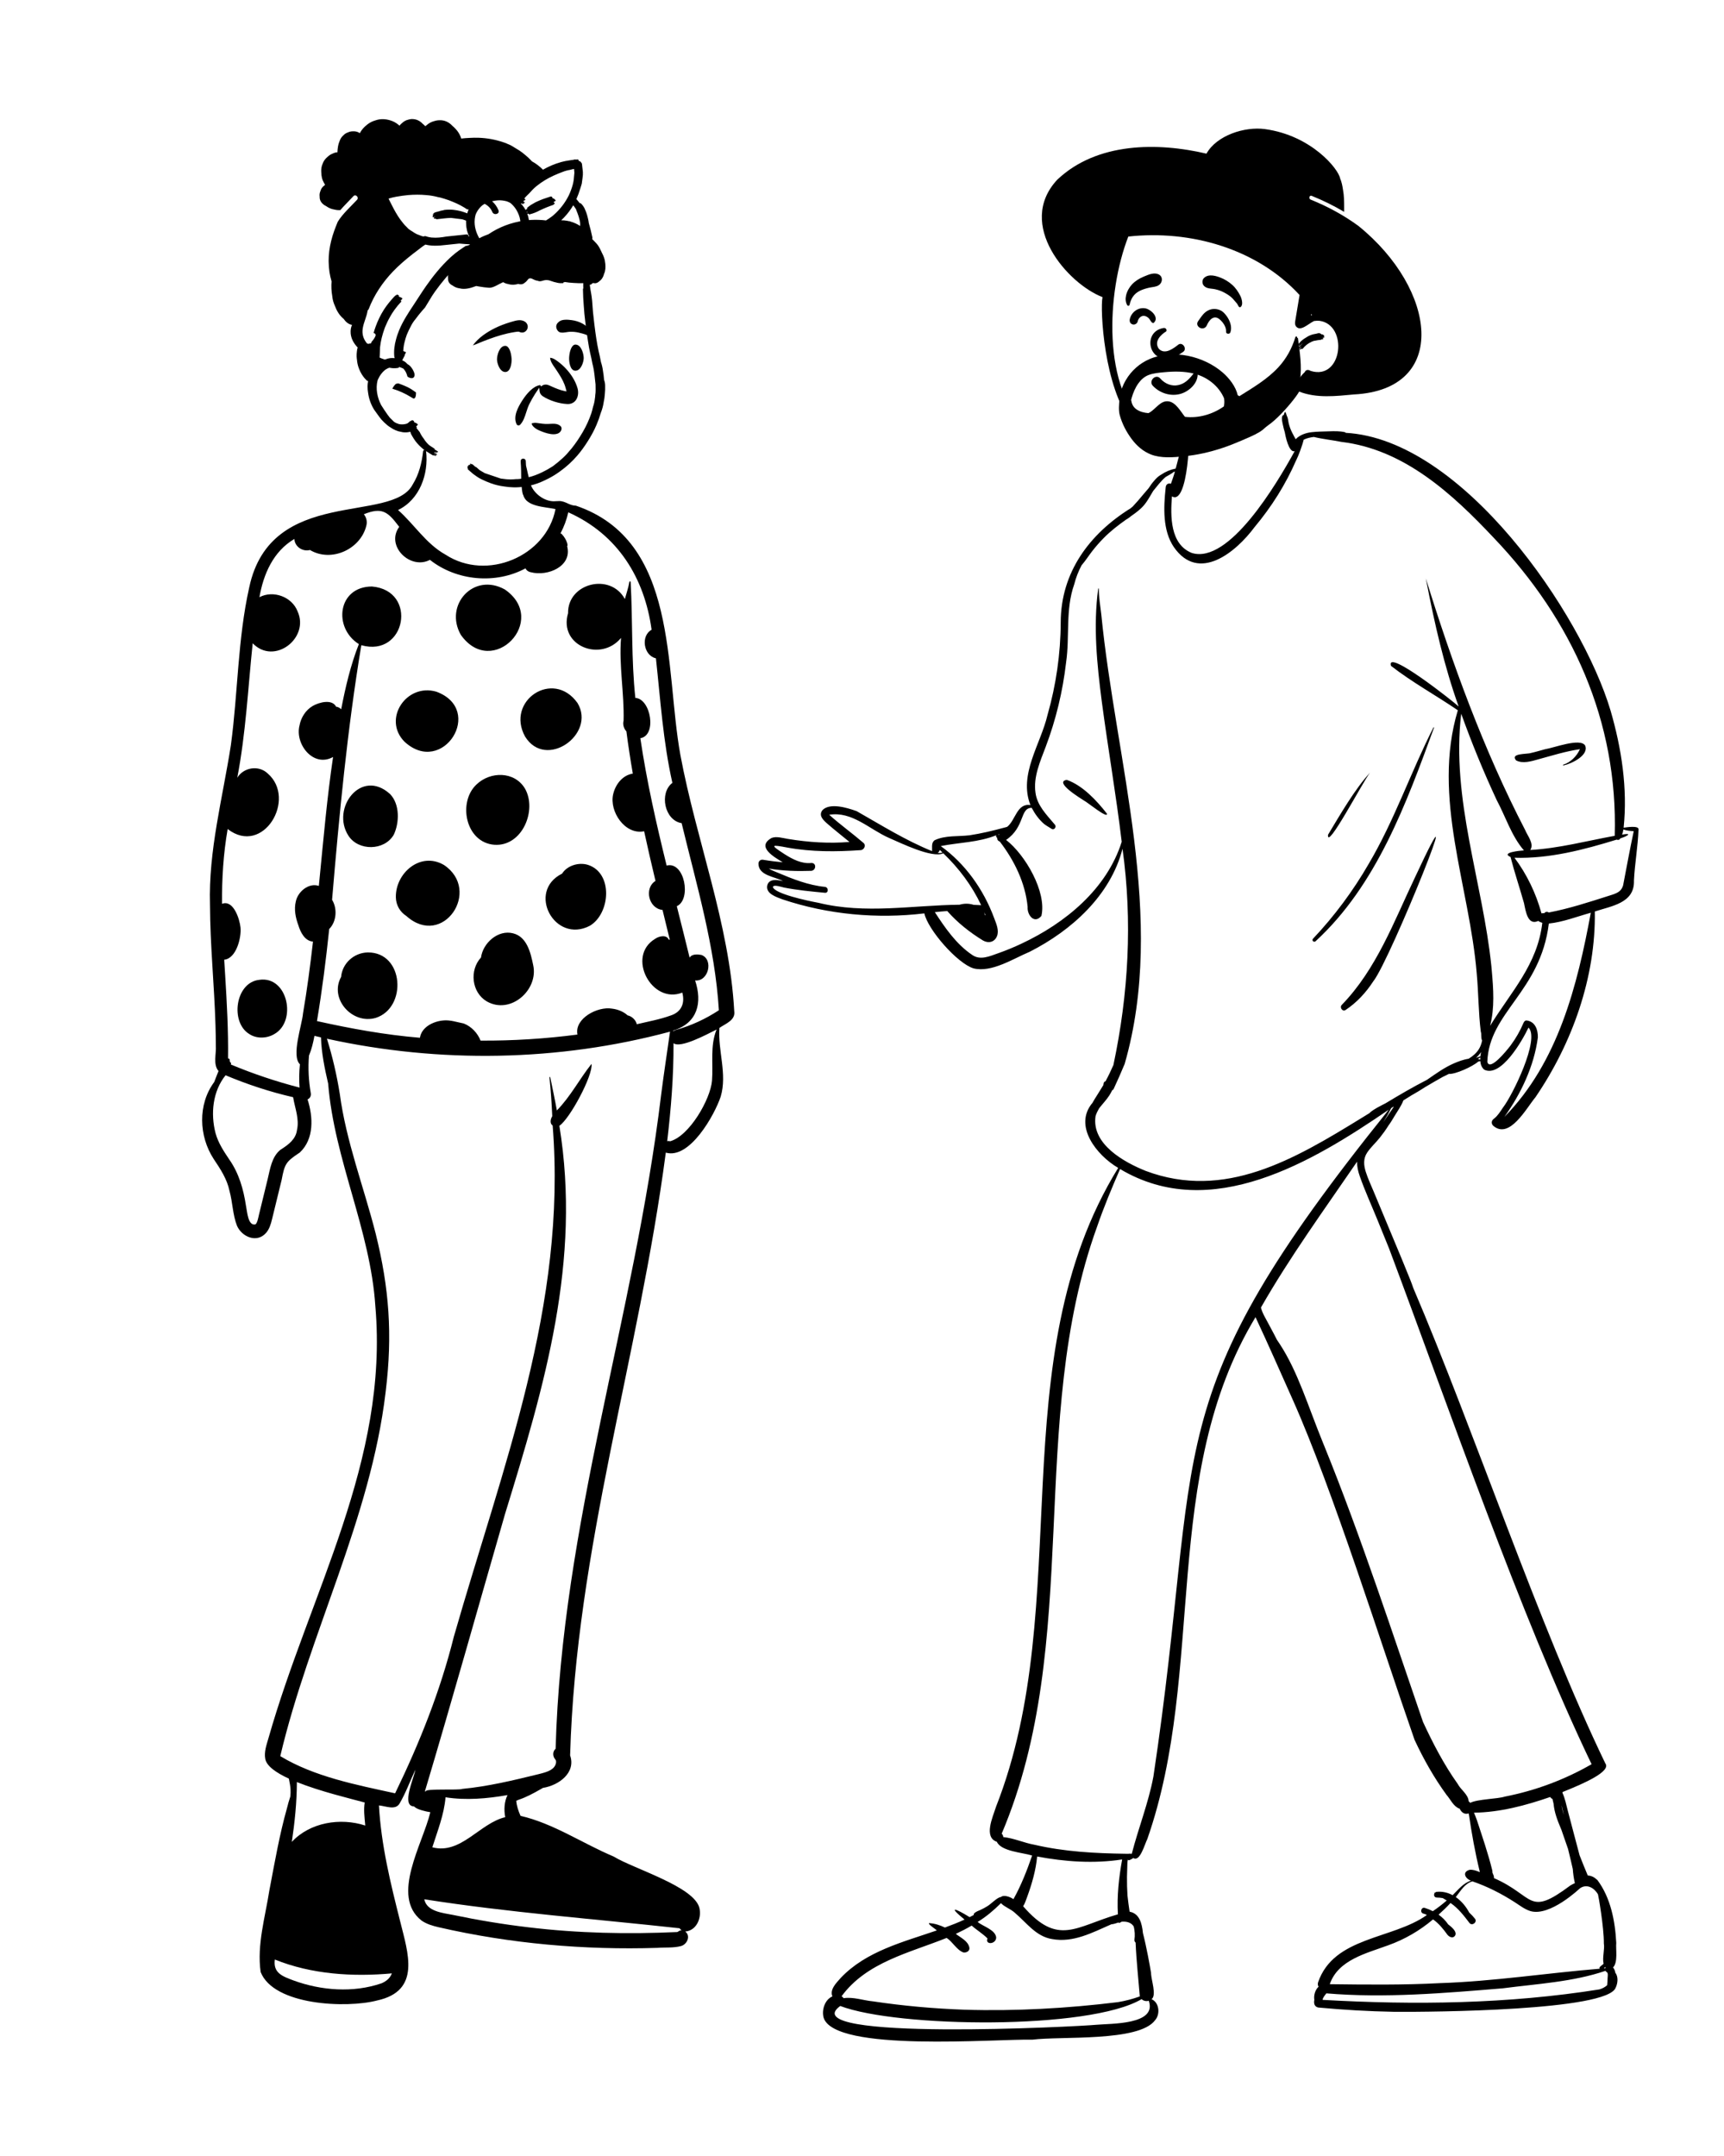 <svg width="563" height="704" viewBox="0 0 563 704" fill="none" xmlns="http://www.w3.org/2000/svg">
<path fill-rule="evenodd" clip-rule="evenodd" d="M419.756 134.467C419.52 134.562 419.36 134.918 419.265 135.454C419.003 135.536 418.778 135.728 418.711 136.019C418.512 136.873 418.744 137.763 418.923 138.614L418.944 138.712C419.113 139.536 419.32 140.355 419.573 141.158L419.61 141.361C420.225 144.68 421.412 147.836 422.806 147.3L422.484 147.884C417.015 157.776 401.394 184.336 389.198 180.55C382.096 177.713 382.198 168.491 382.717 162.072C387.99 165.296 388.977 140.617 387.896 137.89C387.035 137.259 386.62 142.936 386.3 143.719C385.601 146.833 384.744 149.907 383.94 152.995C382.239 153.33 380.631 154.006 379.209 154.974C379.141 155.013 379.072 155.048 379.005 155.088C378.152 155.606 377.486 156.266 376.893 156.997C376.222 157.745 375.648 158.564 375.106 159.406C373.915 160.754 372.78 162.153 371.607 163.516C371.05 164.163 370.48 164.79 369.897 165.402L369.448 165.778C369.373 165.84 369.298 165.903 369.222 165.964C355.748 174.349 346.421 186.895 346.394 203.236C346.355 213.444 344.882 223.64 342.08 233.459C339.834 243.052 332.579 252.858 336.501 262.876C332.073 262.169 331.662 267.844 328.892 269.988L328.022 270.223C324.132 271.267 320.564 272.137 316.583 272.743C312.915 273.182 308.673 272.699 305.226 274.349C304.051 275.18 304.472 276.68 304.38 277.917C295.68 274.37 287.867 269.469 279.76 264.859L279.489 264.762C276.488 263.701 271.136 262.106 268.671 264.437C267.229 266.127 268.685 267.637 269.966 268.769C272.379 270.9 274.937 272.855 277.409 274.914C270.749 275.468 264.07 275.026 257.484 273.95L257.125 273.89C255.511 273.629 253.609 273.002 252.008 273.596C246.818 276.483 252.824 279.853 255.61 281.54C253.487 281.363 251.367 281.1 249.24 280.737C248.394 280.593 247.782 281.073 247.689 281.914C247.635 285.948 252.966 286.165 255.707 287.708L255.488 287.656C253.695 287.242 251.118 286.879 250.557 289.105C249.97 291.839 253.667 292.943 255.564 293.672C270.342 298.607 286.398 300.105 301.862 298.238C302.997 303.548 312.632 314.603 317.936 316.196C323.814 317.657 330.883 313.028 336.237 310.785C349.954 303.83 362.664 292.357 366.576 277.135C369.864 300.738 368.535 324.533 363.6 347.755C362.801 349.566 361.958 351.348 361.009 353.085C360.723 353.131 360.48 353.322 360.424 353.708C360.395 353.92 360.352 354.125 360.304 354.328C359.36 355.928 358.324 357.464 357.363 359.054C357.165 359.383 356.969 359.724 356.789 360.073C350.392 367.594 358.189 377.285 365.163 381.339C326.465 444.199 351.459 523.414 325.24 590.013L325.182 590.203C324.187 593.37 321.156 599.89 325.539 601.382C326.931 604.515 333.944 604.885 337.06 605.866C335.372 610.74 333.494 615.562 330.976 620.08L330.93 620.101V620.101C329.927 619.365 327.776 618.606 326.887 619.407C326.671 619.434 326.455 619.495 326.245 619.599C324.869 620.28 323.762 621.583 322.446 622.404C321.734 622.847 320.995 623.25 320.233 623.602C319.524 623.93 318.77 624.146 318.191 624.686C318.008 624.856 317.962 625.072 318.007 625.272C317.55 625.509 317.094 625.745 316.639 625.984L316.392 625.829C312.37 623.332 309.136 621.979 314.987 626.777C312.89 627.743 310.741 628.588 308.577 629.379C306.934 628.592 305.18 628.017 303.372 627.938C303.047 628.339 305.532 629.887 305.942 630.314C294.939 634.113 282.835 637.087 274.571 645.814L274.479 645.918C273.072 647.499 270.899 649.643 271.835 651.861C269.444 652.866 268.268 656.162 268.954 658.772C272.403 670.208 325.274 665.695 337.148 665.994C346.538 664.8 371.992 666.758 377.214 659.633C378.972 657.659 378.564 653.819 376.063 652.781C377.799 651.451 375.899 646.468 375.894 644.23L375.855 643.971C375.589 642.3 374.436 635.761 373.241 631.192C373.216 630.832 373.168 630.463 373.11 630.091L373.073 629.856C372.835 628.399 372.47 626.918 371.526 625.746C370.848 624.905 369.909 624.386 368.89 624.198C368.617 622.459 368.393 620.715 368.2 618.968C368.064 616.914 368.013 614.857 368.036 612.799C368.048 611.759 368.076 610.721 368.127 609.682C368.164 608.918 368.12 608.011 368.315 607.23C368.444 607.362 368.629 607.433 368.836 607.362C369.275 607.213 369.679 606.936 370.082 606.709C370.098 606.701 370.11 606.691 370.123 606.682C372.276 608.076 373.834 602.111 374.672 600.493C393.966 545.319 378.732 481.822 410.009 430.081C414.327 439.319 418.037 447.794 422.193 457.096C435.173 486.147 451.196 537.319 461.942 568.08C464.866 574.368 468.302 580.446 472.387 586.06C473.693 587.537 474.569 589.709 476.46 590.502L476.625 590.527V590.527C477.13 591.467 477.83 592.259 478.872 592.232C479.127 592.226 479.388 592.197 479.651 592.152C480.574 598.553 481.735 604.994 483.278 611.293L483.07 611.206C482.06 610.79 480.997 610.435 479.961 610.528C477.445 611.162 478.377 613.355 480.365 614.078C477.89 614.845 476.215 617.007 474.377 618.807C472.824 617.972 471.083 617.539 469.223 617.722C468.938 617.749 468.721 617.873 468.57 618.044C468.463 618.045 468.359 618.05 468.261 618.067L468.463 618.189V618.189C468.133 618.743 468.369 619.586 469.223 619.591C469.893 619.594 470.538 619.655 471.162 619.77C471.595 620.022 472.026 620.277 472.452 620.544C471.017 621.807 469.49 622.971 467.918 624.036C467.087 623.613 466.209 623.258 465.296 622.974C464.116 622.607 463.602 624.476 464.786 624.815C465.038 624.886 465.287 624.966 465.534 625.052L465.777 625.199C465.834 625.233 465.893 625.268 465.955 625.304C454.672 633.302 435.601 632.289 430.442 647.267C430.271 647.832 430.359 648.319 430.599 648.703C429.481 649.726 428.965 651.564 429.217 652.974L429.195 653.093C429.004 654.234 429.28 655.236 430.509 655.496C438.714 656.258 446.899 656.742 455.14 656.892L455.805 656.897C467.612 656.977 525.04 656.549 527.63 648.99C528.321 647.59 528.534 645.419 527.523 644.171C527.406 643.499 527.175 642.888 526.764 642.409C528.428 640.734 527.61 636.512 527.813 634.385C527.448 627.286 526.003 619.673 521.651 613.864C521.58 613.772 521.494 613.715 521.405 613.688C520.645 612.926 519.646 612.445 518.504 612.38C518.469 612.292 518.433 612.203 518.398 612.115C517.51 610.028 516.667 607.902 515.829 605.767C515.208 603.34 514.559 600.92 513.91 598.513C513.26 596.108 512.625 593.699 512.004 591.287C511.509 589.364 511.084 587.197 510.228 585.36C510.251 585.281 510.273 585.203 510.299 585.125L511.19 584.765C517.026 582.4 526.273 578.411 524.241 575.776C502.59 530.921 481.397 467.063 461.528 420.561C461.218 419.649 460.89 418.743 460.529 417.845C459.652 415.658 458.763 413.475 457.862 411.298L457.319 409.993L448.663 389.228V389.228C447.757 387.054 446.736 384.892 446.022 382.646C445.334 380.483 445.149 378.331 446.456 376.362C447.626 374.6 449.274 373.142 450.592 371.488C451.59 370.236 452.562 368.9 453.433 367.495C454.224 366.455 454.885 365.265 455.475 364.306C456.421 362.769 457.623 361.066 458.309 359.29C459.194 358.734 460.081 358.18 460.97 357.633C462.507 356.774 464.019 355.875 465.491 354.902C467.35 353.799 469.221 352.717 471.107 351.658C471.788 351.322 472.469 350.986 473.15 350.652C475.193 350.828 480.837 348.318 482.76 346.619C482.979 346.575 483.198 346.525 483.415 346.471C483.502 347.555 483.858 348.538 484.686 349.266C490.195 351.992 497.217 339.648 499.152 335.529C502.998 339.275 493.822 357.803 490.858 361.591L490.699 361.826C489.907 363.01 489.075 364.34 487.951 365.215L487.837 365.301C487.067 365.87 486.924 366.758 487.552 367.505C492.891 372.311 498.495 361.759 501.42 358.282C513.458 340.615 521.15 319.116 520.813 297.624C526.289 295.797 533.871 294.904 533.593 287.496C533.873 281.905 534.887 276.373 535.084 270.777C535.141 269.49 531.129 270.128 530.223 270.264C531.557 257.406 529.542 244.351 525.948 231.994C516.512 200.374 477.654 143.383 439.407 141.325C439.441 141.263 439.425 141.179 439.339 141.157C437.608 140.709 435.695 140.781 433.916 140.837C432.065 140.896 430.183 140.908 428.341 141.117C426.432 141.333 424.411 142.032 423.129 143.416L422.685 142.617C422.169 141.684 421.672 140.742 421.297 139.713C421.107 139.193 420.958 138.654 420.822 138.109C420.669 137.332 420.63 136.523 420.261 135.817C420.252 135.798 420.239 135.783 420.229 135.766C420.096 135.321 419.944 134.886 419.756 134.467ZM372.815 652.753C373.361 653.307 374.309 653.549 375.148 653.284C377.937 661.184 362.806 660.688 357.949 661.133C352.771 661.683 258.439 666.574 274.392 654.991C293.108 662.103 355.708 662.887 372.815 652.753ZM326.875 621.428C328.135 622.723 330.033 623.299 331.384 624.534C335.203 627.754 338.275 632.285 343.552 633.138C350.486 634.428 356.736 631.017 362.938 628.315C363.71 628.279 364.516 627.953 365.308 627.712C365.336 627.77 365.364 627.827 365.395 627.88C365.434 627.865 365.475 627.852 365.521 627.845C365.59 627.833 365.655 627.826 365.723 627.816C365.882 627.689 366.05 627.583 366.224 627.493C366.329 627.477 366.433 627.464 366.537 627.458C367.815 627.38 369.202 627.676 370.022 628.732C370.093 628.822 370.156 628.917 370.218 629.013C370.615 630.418 370.666 632.117 370.474 633.305C370.412 633.693 370.575 634.074 370.849 634.295C371.094 640.172 371.758 646.074 372.221 651.873C369.902 652.704 367.495 653.337 365.086 653.738C348.462 655.775 331.66 656.722 314.908 656.209C304.936 655.85 294.978 654.962 285.109 653.485C281.918 653.186 278.653 651.955 275.465 652.452C275.329 652.197 275.117 651.978 274.823 651.829C282.995 640.674 296.962 637.658 309.139 632.767C311.15 634.049 312.388 636.718 314.629 637.513C315.498 637.643 316.707 637.132 316.58 636.032C316.218 633.781 313.779 632.754 312.136 631.447C313.899 630.626 315.628 629.734 317.315 628.742C318.972 630.231 320.933 631.364 322.485 632.952C321.603 635.099 325.28 634.913 325.321 632.628C325.066 630.101 321.05 629.031 319.256 627.558C322.058 625.858 324.561 623.713 326.875 621.428ZM524.301 643.514C524.399 643.706 524.559 643.881 524.795 644.017C525.203 644.253 525.007 645.499 524.986 645.919L524.985 645.95C524.963 646.704 524.916 647.456 524.85 648.207C524.16 648.827 523.278 649.299 522.298 649.582C492.454 654.329 462.037 654.714 431.905 652.991C432.043 652.193 432.629 651.535 433.147 650.869C452.197 652.484 471.704 650.795 490.785 649.222C501.94 647.76 513.628 647.155 524.301 643.514ZM480.852 614.302C485.77 615.99 490.347 618.332 494.707 621.137C496.327 622.187 497.873 623.392 499.735 623.995C506.184 625.929 515.852 616.636 516.007 616.532C518.246 615.029 520.621 616.43 521.839 618.513C521.952 618.706 523.82 629.359 523.763 634.578C524.098 636.351 523.204 639.251 523.68 641.186C523.306 641.635 522.773 641.846 522.414 642.315C522.283 642.485 522.32 642.677 522.433 642.822C505.019 644.251 487.707 646.961 470.21 647.533C458.235 648.165 446.238 648.02 434.261 647.875C436.986 639.9 446.267 637.794 453.356 635.169C458.713 633.251 463.644 630.393 467.983 626.719C469.865 628.036 471.349 629.881 472.682 631.735C473.288 632.488 474.532 633.057 475.18 632.013C475.848 630.93 474.544 629.561 472.934 628.361C472.087 627.111 471.019 626.046 469.789 625.168C471.149 623.96 472.458 622.702 473.685 621.363C476.228 623.081 478.097 625.552 479.926 627.95C480.805 628.906 482.45 627.642 481.729 626.565C481.151 625.822 480.5 625.137 479.803 624.495C478.753 622.52 477.242 620.697 475.408 619.434L475.547 619.257C477.079 617.297 478.404 614.946 480.852 614.302ZM524.189 642.263C524.231 642.314 524.275 642.365 524.323 642.412C524.28 642.498 524.248 642.588 524.224 642.68L523.777 642.715V642.715C523.933 642.587 524.069 642.431 524.189 642.263ZM338.696 606.189C347.82 607.906 357.245 608.566 366.454 607.148C365.387 613.076 364.719 619.042 365.069 625.062C351.3 629.024 345.579 635.63 334.124 622.427C334.677 621.587 334.996 620.556 335.368 619.561C336.951 615.244 338.26 610.779 338.696 606.189ZM506.27 586.745C506.4 587.032 506.635 587.268 506.973 587.372C507.094 587.903 507.218 588.433 507.351 588.963C507.575 591.694 508.609 594.402 509.678 596.922C509.752 597.095 509.824 597.269 509.897 597.444C510.602 599.539 511.342 601.631 512.071 603.725C512.624 605.9 513.111 608.093 513.62 610.278C513.718 611.761 513.929 613.231 514.254 614.684C514.269 614.752 514.289 614.814 514.311 614.874C513.801 615.101 513.309 615.363 512.845 615.628C498.876 626.089 501.288 619.095 487.876 613.239C487.953 612.676 487.671 612.168 487.44 611.586L487.41 611.51C487.396 611.473 487.382 611.436 487.368 611.399C487.39 611.177 487.377 610.938 487.318 610.685C485.96 605.147 484.068 599.705 482.298 594.286C482.015 593.47 481.687 592.672 481.351 591.876C489.855 591.767 498.267 589.51 506.27 586.745ZM453.531 362.326C376.373 458.222 393.276 469.531 376.663 580.087C375.049 588.693 371.77 596.861 369.599 605.303L369.3 605.274C369.003 605.246 368.721 605.228 368.511 605.295L368.503 605.299V605.299L367.647 605.288C357.665 605.151 347.639 604.631 337.889 602.363C334.441 601.759 331.081 600.176 327.631 599.844C327.617 599.398 327.404 598.981 327.115 598.74C353.727 536 335.186 464.332 358.274 400.526C360.465 394.141 363.075 387.898 365.774 381.711C395.449 399.395 428.613 379.369 453.531 362.326ZM509.949 589.436C510.114 590.159 510.293 590.873 510.456 591.563L510.697 592.591C510.355 591.551 510.085 590.497 509.949 589.436ZM443.176 379.308C443.125 380.894 443.509 382.492 444.029 383.983C445.695 388.761 447.829 393.416 449.739 398.102C451.036 401.282 452.32 404.466 453.619 407.646C472.853 458.861 496.463 527.51 519.758 576.046C510.981 581.109 501.358 584.691 491.402 586.631C489.09 587.402 482.479 587.436 480.139 588.658L479.606 588.137V588.137C479.514 585.952 477.029 584.394 476.034 582.478C471.543 576.172 467.963 569.276 464.715 562.268L464.185 560.73C455.551 535.67 444.283 501.174 432.412 472.011L432.045 471.111C427.126 459.084 423.892 447.997 417.955 438.898C417.631 438.409 417.304 437.918 416.974 437.428C416.731 436.942 416.486 436.456 416.237 435.972C415.173 433.903 414.025 431.88 412.942 429.821C412.48 428.943 412.022 427.954 411.779 426.94C421.211 410.427 432.45 394.993 443.176 379.308ZM429.051 142.676C432.011 143.394 435.044 143.687 438.02 144.283C458.537 146.721 474.266 161.221 487.815 175.618C513.481 202.485 528.414 235.544 527.312 272.908C518.146 274.572 509.075 277.008 499.737 277.54C501.094 275.491 498.821 272.928 498.039 270.967C484.531 244.958 474.102 216.246 465.633 188.863L465.863 190.059C468.522 203.801 471.62 217.486 476.348 230.687C474.978 229.345 452.48 211.512 454.239 217.409C461.112 222.763 468.876 227.006 476.078 231.92C467.515 260.43 479.895 289.316 482.247 317.838C482.838 324.18 482.787 330.566 483.581 336.884C483.883 337.598 483.565 339.051 484.01 339.731C483.681 341.408 482.988 342.936 481.558 344.244C480.956 344.795 480.299 345.273 479.609 345.699C477.885 345.958 476.153 346.62 474.748 347.232C471.624 348.596 468.874 350.607 466.081 352.528L466.006 352.578V352.578C461.503 354.884 457.004 357.504 452.489 360.236L452.287 360.341C450.608 361.219 448.891 362.012 447.427 363.23C447.361 363.286 447.316 363.349 447.287 363.416L444.544 365.104C422.577 378.615 399.927 391.977 374.171 382.332C366.935 379.428 356.415 373.542 357.766 364.441C358.032 363.568 358.437 362.749 358.895 361.95C359.023 361.779 359.153 361.61 359.285 361.445C360.283 360.188 361.4 359.034 362.267 357.676C362.62 357.124 362.936 356.555 363.212 355.97C363.408 355.911 363.581 355.774 363.691 355.535C364.93 352.841 366.145 350.142 367.276 347.399C380.986 299.764 364.344 248.582 359.636 200.536C359.31 197.785 358.829 195.005 358.831 192.234C358.831 192.104 358.642 192.108 358.631 192.234C356.971 204.497 358.23 216.874 359.809 229.081C361.831 244.353 364.486 259.561 366.311 274.86C361.46 290.282 347.876 301.425 333.611 308.107C331.184 309.256 328.703 310.28 326.173 311.182L326.003 311.24C323.223 312.21 320.085 313.709 317.403 311.744C312.255 308.263 308.622 302.951 305.286 297.835C306.635 297.689 307.986 297.563 309.339 297.47C312.659 301.255 316.727 304.468 321.02 307.094C322.77 308.093 324.757 307.67 325.566 305.714C326.33 303.869 325.395 301.713 324.718 299.933L324.62 299.673C321.194 290.465 315.245 282.027 307.212 276.26C313.273 275.053 319.567 275.089 325.381 272.703C325.064 273.035 325.479 273.406 325.681 273.688C325.609 274.233 326.007 274.632 326.496 274.779C331.24 280.955 334.835 288.27 335.586 296.103C335.386 298.771 337.782 301.853 340.089 299.051C341.893 291.253 334.796 279.066 328.555 274.254C334.813 269.973 332.989 263.795 336.918 263.767C337.933 265.709 339.258 267.569 340.928 269.011C341.682 269.623 342.599 270.084 343.409 270.626C344.261 271.197 345.148 269.942 344.473 269.252L344.295 269.039C341.733 265.984 338.69 262.982 338.16 258.849C337.395 253.76 339.69 248.604 341.45 243.955C344.823 235.043 347.06 225.77 348.149 216.307C349.384 207.828 347.883 199.033 350.795 190.829C351.374 188.544 352.207 186.463 353.227 184.531C353.252 184.511 353.276 184.491 353.298 184.465C354.509 183.069 355.477 181.515 356.607 180.052C357.788 178.522 359.069 177.066 360.425 175.688C362.692 173.385 365.195 171.464 367.805 169.614C367.853 169.597 367.902 169.575 367.951 169.546C368.439 169.258 368.909 168.908 369.362 168.524L369.406 168.494C370.923 167.443 372.472 166.302 373.656 164.875C374.818 163.475 375.646 161.841 376.595 160.298C377.892 158.721 379.129 157.031 380.693 155.717C381.578 155.214 382.499 154.739 383.289 154.109C383.418 154.055 383.55 154.004 383.683 153.956C383.347 155.324 382.838 156.582 382.379 157.971C381.714 157.692 380.804 158.001 380.693 159.022L380.651 159.403C379.984 165.652 379.646 173.213 383.334 178.624C391.454 190.356 403.583 180.339 409.717 172.089C415.221 165.509 419.849 158.19 423.267 150.325L423.323 150.221C423.96 149.017 425.339 145.347 425.729 143.583C426.714 143.066 427.913 142.815 429.051 142.676ZM455.048 361.355C455.073 361.386 455.101 361.412 455.131 361.436C453.98 363.066 452.882 364.752 451.752 366.387C452.679 364.877 453.55 363.355 454.322 361.817C454.563 361.662 454.806 361.509 455.048 361.355ZM519.502 298.03C515.1 321.84 508.81 346.892 491.284 364.695C496.739 357.039 500.98 348.101 502.215 338.74C502.266 336.228 501.347 333.574 498.558 333.202C498.082 333.138 497.72 333.563 497.55 333.941L497.533 333.979C496.436 336.589 495.009 339.072 493.319 341.347L493.154 341.562C491.879 343.205 486.466 349.902 485.711 346.701C486.264 330.518 503.049 323.845 505.798 301.557C510.501 301.06 514.964 299.28 519.502 298.03ZM483.418 345.26C483.4 345.514 483.391 345.765 483.395 346.013C483.146 345.91 482.889 345.828 482.627 345.764C482.893 345.6 483.156 345.432 483.418 345.26ZM483.667 343.516C483.575 343.981 483.497 344.45 483.449 344.915C482.97 345.067 482.496 345.233 482.024 345.405C482.31 345.15 482.582 344.879 482.837 344.591C483.134 344.254 483.412 343.894 483.667 343.516ZM477.18 233.048C480.618 242.609 484.469 252.022 488.768 261.231C491.655 266.619 493.581 272.898 497.576 277.574C497.615 277.611 497.654 277.646 497.694 277.678L497.628 277.681C496.437 277.734 489.97 278.368 493.29 279.825C494.579 284.886 496.268 289.832 497.68 294.86L497.711 295.006C498.228 297.437 498.881 302.336 502.348 300.701C502.724 300.988 503.176 301.189 503.662 301.324C502.103 314.951 493.453 323.822 486.615 334.948C488.144 329.076 487.697 322.944 487.165 316.949L487.033 315.474C484.208 287.985 473.839 260.954 477.18 233.048ZM448.465 320.426C454.038 313.504 481.449 244.975 462.078 286.492C455.193 300.946 449.526 316.419 438.168 328.13C437.383 328.971 438.418 330.448 439.438 329.769C443.105 327.33 446.072 324.095 448.465 320.426ZM468.304 237.598C468.327 237.487 468.184 237.426 468.121 237.521C460.674 252.17 455.356 267.913 446.941 282.119C441.861 290.916 435.766 299.115 428.786 306.509C428.262 307.065 429.051 307.832 429.619 307.339C449.544 289.024 459.231 262.401 468.304 237.598ZM321.448 297.91L321.46 297.912V297.912L321.643 298.384C321.706 298.543 321.769 298.704 321.833 298.866C321.802 298.852 321.772 298.84 321.741 298.827C321.676 298.762 321.61 298.695 321.545 298.625C321.56 298.385 321.53 298.143 321.448 297.91ZM530.145 270.839C531.156 271.234 532.399 271.309 533.517 271.406C532.265 277.282 531.185 283.204 530.051 289.097C529.527 290.905 528.296 291.54 526.591 292.114L525.221 292.55C518.824 294.593 512.391 296.69 505.795 297.943C505.332 297.642 504.673 297.656 504.365 298.138C504.044 298.168 503.715 298.186 503.389 298.217C501.627 291.733 498.611 285.45 494.576 280.071C505.855 280.433 517.216 277.47 527.946 274.156C528.381 274.366 528.953 274.235 529.136 273.738L529.302 273.69C531.103 273.158 533.491 271.85 529.706 272.514C529.934 271.983 530.061 271.412 530.145 270.839ZM270.788 266.041C278.264 264.81 283.978 270.845 290.359 273.615C294.179 275.248 304.36 280.312 308.061 278.627C313.135 283.494 317.42 289.179 320.415 295.559C319.599 295.51 318.782 295.474 317.965 295.448C316.486 294.975 314.906 294.951 313.37 295.406C297.984 295.575 282.588 298.554 267.264 294.779L266.912 294.713C263.764 294.118 253.017 291.855 252.404 289.637C252.565 288.671 255.455 289.691 256.01 289.8C260.427 290.667 264.915 291.081 269.39 291.515C270.635 291.635 270.619 289.706 269.39 289.583C264.003 289.049 258.899 287.034 253.956 284.938C253.43 284.706 252.038 284.225 251.075 283.601C255.642 284.375 260.348 284.509 264.97 284.345C266.561 284.14 266.673 281.732 264.97 281.78C261.85 282.124 258.87 280.589 256.323 278.97L255.768 278.611C251.523 275.854 251.82 275.735 257.185 276.759C265.068 278.19 273.047 278.137 281.008 277.591C282.144 277.572 282.929 276.049 281.989 275.233C278.323 272.079 274.393 269.267 270.788 266.041ZM306.927 277.527L307.013 277.609C307.196 277.783 307.346 277.938 307.43 278.021L307.464 278.053C307.577 278.159 307.686 278.268 307.798 278.374C307.309 278.538 306.77 278.547 306.213 278.461C306.549 278.252 306.799 277.91 306.927 277.527ZM447.389 252.306L447.407 252.283L447.366 252.328C442.556 257.513 437.682 265.921 433.697 272.552C433.172 277.987 444.953 255.438 447.389 252.306ZM326.368 272.343C326.321 272.401 326.276 272.46 326.233 272.521L326.168 272.612L326.065 272.549C326.027 272.526 325.987 272.512 325.946 272.501C326.087 272.45 326.227 272.396 326.368 272.343ZM348.372 254.643C344.044 255.32 352.893 260.676 354.061 261.444C354.809 261.727 361.92 267.576 361.488 265.677C358.159 261.419 353.566 256.457 348.372 254.643ZM517.648 243.419C516.048 240.851 507.337 244.231 504.584 244.636C503.036 245.043 501.505 245.525 499.941 245.867C498.719 246.309 493.019 245.881 495.11 248.288C497.293 249.457 500.143 248.553 502.378 247.933C506.826 246.722 511.289 245.31 515.843 244.639C515.98 244.57 515.988 244.616 515.869 244.777C514.889 246.946 512.828 248.981 510.508 249.68C510.347 249.726 510.415 249.97 510.577 249.929L510.733 249.896C513.343 249.316 518.982 246.564 517.648 243.419Z" fill="black"/>
<path fill-rule="evenodd" clip-rule="evenodd" d="M413.116 42.157C406.471 41.246 397.301 44.205 393.992 50.172C378.194 46.462 358.268 46.34 345.248 58.692C331.661 73.344 348.727 92.663 360.043 97.018C359.219 101.007 360.503 126.561 369.593 137.96C376.806 147.618 393.605 152.075 401.378 140.539L401.439 140.444C402.272 139.112 401.555 139.154 400.7 140.145C393.088 146.814 382.739 146.928 374.763 139.89C359.817 127.027 361.358 95.486 368.47 77.24C388.723 75.024 410.406 81.139 424.395 96.327L423.449 102C423.287 102.967 423.104 103.932 422.965 104.902C422.875 105.524 422.865 106.142 423.298 106.645C424.725 108.305 427.13 105.81 429.108 104.817C429.693 104.735 430.278 104.704 430.852 104.744C440.359 105.964 438.486 124.338 428.037 121.117C427.159 120.572 426.404 120.738 426.064 121.529C423.573 123.802 421.931 127.855 417.793 131.76C416.333 133.224 415.004 134.449 413.362 135.624C412.397 136.596 409.487 137.587 410.409 139.25C412.154 143.034 422.444 131.147 424.263 127.86C429.963 130.102 436.279 129.341 442.186 128.793C473.347 127.179 469.187 94.455 443.645 73.794C438.837 70.268 433.532 67.392 428.018 65.178C427.265 64.876 427.594 63.644 428.358 63.951C432.006 65.416 435.563 67.159 438.954 69.177L438.959 67.971C438.964 65.939 438.932 63.823 438.577 61.967C438.4 60.68 438.102 59.306 437.644 58.272C437.077 55.103 428.196 44.224 413.116 42.157ZM431.268 108.962C430.786 108.507 429.888 109.05 429.46 109.036C428.365 109.186 427.324 109.647 426.512 110.215C425.977 110.514 425.601 110.795 425.287 111.054L425.279 111.051C425.281 111.051 425.284 111.054 425.287 111.054L425.257 111.074C424.8 111.398 423.127 113.219 424.184 112.729C424.263 112.627 424.344 112.529 424.425 112.433C424.434 112.446 424.446 112.459 424.46 112.472L424.401 112.56C423.503 113.906 425.054 112.488 425.292 112.111C425.303 112.12 425.316 112.126 425.329 112.133L425.018 112.509C424.975 112.563 424.94 112.606 424.912 112.642L424.847 112.705C423.808 113.722 423.776 114.637 424.982 113.133C424.935 113.204 424.897 113.279 424.891 113.346L424.82 113.437C423.872 114.653 424.643 114.221 425.114 113.701L425.153 113.657L425.145 113.669C424.707 114.341 425.576 113.869 425.73 113.51L425.736 113.494C425.903 113.358 426.006 113.205 426.042 113.167L426.048 113.16C426.863 112.329 428.043 111.625 429.046 111.306C429.192 111.278 429.339 111.256 429.487 111.24C430.091 111.106 430.7 111.014 431.316 110.965C431.392 110.956 431.468 110.901 431.525 110.829C432.457 110.798 432.169 110.418 431.783 110.347L431.776 110.346L431.853 110.339C432.451 110.281 432.859 110.068 432.254 109.936L432.178 109.921C432.187 109.907 432.195 109.892 432.203 109.877C432.721 109.821 432.383 109.319 432.096 109.441C432.217 109.047 431.664 109.243 431.595 109.185C431.543 109.127 431.477 109.075 431.44 109.073C431.273 108.956 431.354 108.966 431.268 108.962ZM428.1 102.586L428.221 102.656C428.319 102.713 428.42 102.751 428.521 102.774C428.378 102.834 428.237 102.9 428.097 102.97C428.099 102.884 428.101 102.799 428.101 102.713L428.1 102.586Z" fill="black"/>
<path fill-rule="evenodd" clip-rule="evenodd" d="M380.728 128.562C382.297 129.015 383.98 129.055 385.579 128.588C387.028 128.164 388.517 127.231 389.584 125.997C390.532 124.9 391.146 123.567 391.122 122.145C391.12 121.982 391.061 121.847 390.972 121.742C390.875 121.628 390.74 121.55 390.596 121.517C390.447 121.482 390.29 121.494 390.156 121.555C390.035 121.61 389.931 121.703 389.866 121.839C389.702 122.053 389.539 122.265 389.375 122.47C388.056 124.093 386.779 125.305 384.797 125.74C383.721 125.976 382.646 125.871 381.66 125.511C380.605 125.126 379.651 124.448 378.903 123.581C378.566 123.189 378.167 123.029 377.777 123.026C377.335 123.023 376.898 123.228 376.569 123.555C376.245 123.876 376.029 124.313 376.009 124.77C375.992 125.171 376.123 125.59 376.473 125.964C377.623 127.195 379.115 128.097 380.728 128.562ZM380.777 108.246C379.169 109.219 376.719 111.489 378.449 113.903C380.485 116.031 383.416 113.591 384.86 112.487C386.199 111.632 387.704 113.832 386.461 114.83C376.025 122.528 371.789 108.5 379.964 107.101C380.864 106.947 381.198 107.944 380.777 108.246ZM395.815 103.962C396.332 103.633 396.94 103.52 397.613 103.825C398.14 104.064 399.063 104.859 399.706 105.904C400.145 106.619 400.457 107.458 400.392 108.331C400.377 108.534 400.452 108.684 400.571 108.794C400.665 108.882 400.8 108.946 400.959 108.966C401.094 108.983 401.245 108.968 401.368 108.929C401.602 108.857 401.726 108.706 401.772 108.582C402.222 107.392 402.028 106.064 401.524 104.865C400.844 103.248 399.608 101.894 398.798 101.457C397.413 100.709 395.779 100.675 394.391 101.436C393.21 102.085 392.472 103.131 391.737 104.198C391.581 104.425 391.426 104.65 391.266 104.871C390.945 105.314 390.913 105.754 391.037 106.131C391.175 106.548 391.526 106.901 391.965 107.085C392.371 107.255 392.842 107.279 393.259 107.104C393.611 106.956 393.934 106.668 394.138 106.179C394.483 105.355 395.056 104.445 395.815 103.962V103.962ZM369.573 105.795C369.927 105.979 370.204 106.034 370.596 105.917C370.813 105.852 371.028 105.728 371.196 105.56C371.362 105.395 371.482 105.188 371.529 104.96C371.644 104.395 371.954 103.866 372.396 103.522C372.774 103.227 373.25 103.071 373.779 103.159C374.35 103.254 374.893 103.619 375.268 104.049C375.393 104.192 375.491 104.356 375.59 104.518C375.774 104.821 375.954 105.104 376.208 105.326C376.305 105.411 376.45 105.47 376.591 105.47C376.648 105.47 376.706 105.461 376.761 105.443C377.329 104.876 377.438 104.445 377.42 104.017C377.401 103.569 377.224 103.116 376.937 102.692C376.265 101.699 374.988 100.885 374.127 100.701C372.948 100.448 371.776 100.751 370.837 101.408C369.871 102.083 369.155 103.131 368.931 104.313C368.878 104.598 368.9 104.905 369.009 105.171C369.116 105.431 369.301 105.654 369.573 105.795ZM393.214 93.375C393.922 94.062 394.759 94.168 395.607 94.263C396.078 94.316 396.454 94.359 396.824 94.442C397.841 94.671 398.846 95.015 399.763 95.511C400.721 96.03 401.766 96.655 402.518 97.456C402.696 97.647 402.865 97.847 403.034 98.047C403.187 98.23 403.336 98.406 403.492 98.576C403.671 98.77 403.841 98.975 404.011 99.178C404.116 99.35 404.136 99.393 404.157 99.437C404.189 99.503 404.226 99.577 404.268 99.656C404.326 99.765 404.394 99.884 404.464 99.992C404.582 100.189 404.646 100.244 404.7 100.268C404.791 100.308 404.877 100.328 404.96 100.317C405.039 100.307 405.112 100.27 405.185 100.209C405.549 99.903 405.656 99.401 405.645 98.868C405.628 98.059 405.329 97.164 405.053 96.613C404.411 95.335 403.521 94.005 402.451 93.05C401.23 91.961 399.894 91.136 398.359 90.568C397.406 90.215 396.301 89.89 395.262 89.931C394.515 89.961 393.801 90.182 393.211 90.735C392.849 91.075 392.675 91.558 392.675 92.04C392.675 92.532 392.856 93.027 393.214 93.375ZM368.133 99.666C368.178 99.74 368.241 99.791 368.31 99.821C368.383 99.853 368.464 99.862 368.542 99.849C368.619 99.836 368.693 99.801 368.751 99.748C368.807 99.696 368.85 99.628 368.869 99.545C369.339 97.489 370.251 95.959 372.199 94.972C373.157 94.487 374.259 94.178 375.302 93.933C375.605 93.861 375.925 93.815 376.248 93.768C377.259 93.621 378.277 93.452 378.936 92.638C379.333 92.148 379.499 91.521 379.405 90.948C379.316 90.408 379 89.913 378.424 89.616C376.991 88.878 375.21 89.602 373.762 90.219C373.655 90.265 373.549 90.31 373.446 90.353C372.031 90.948 370.74 91.734 369.679 92.858C368.837 93.749 368.057 95.067 367.742 96.423C367.481 97.55 367.542 98.702 368.133 99.666Z" fill="black"/>
<path fill-rule="evenodd" clip-rule="evenodd" d="M399.743 130.054C398.02 126.031 394.258 123.075 389.926 121.994C386.746 121.202 383.408 121.228 380.165 121.542C378.467 121.705 376.645 121.839 375.044 122.468C373.677 123.005 372.563 124.02 371.725 125.211C370.728 126.623 370.049 128.238 369.573 129.894C369.506 130.13 369.442 130.367 369.383 130.605C369.59 131.855 370.029 132.919 371.191 133.704C372.325 134.471 373.677 134.785 375.026 134.896C375.158 134.833 375.286 134.768 375.403 134.702C377.504 133.503 378.983 130.671 381.635 131.055C384.002 131.397 385.56 134.364 386.967 136.103C391.485 136.628 396 135.275 399.676 132.702C399.863 131.821 399.874 130.932 399.743 130.054M366.312 127.003C366.673 125.992 367.129 125.014 367.668 124.092C369.452 121.043 372.19 118.614 375.441 117.225C383.131 113.945 393.081 116.257 399.292 121.637C401.413 123.476 403.558 126.179 404.207 129.086C404.401 129.124 404.583 129.225 404.734 129.366C409.221 126.552 413.842 123.844 417.457 119.943C420.083 117.109 421.909 113.754 423.028 110.068C423.119 109.765 423.61 109.809 423.595 110.145C423.591 110.223 423.587 110.302 423.582 110.38C423.629 110.236 423.85 110.31 423.867 110.45C424.469 114.928 425.222 119.675 424.529 124.177C424.114 126.863 422.889 128.829 421.252 130.952C419.498 133.228 417.512 135.345 415.482 137.375C414.194 138.663 412.848 140.15 411.27 141.094C409.435 142.192 407.354 143.027 405.396 143.874C403.404 144.738 401.382 145.536 399.322 146.228C395.203 147.617 390.947 148.577 386.616 148.997C383.148 149.332 379.185 149.698 375.862 148.398C373.315 147.402 371.259 145.602 369.628 143.436C367.853 141.077 366.45 138.39 365.674 135.557C364.868 132.614 366.142 127.477 366.312 127.003" fill="black"/>
<path fill-rule="evenodd" clip-rule="evenodd" d="M138.176 147.355C138.247 146.738 139.07 146.748 139.148 147.355C140.013 154.69 137.115 163.111 129.987 166.529C135.332 171.248 139.094 177.555 145.508 181.117C158.965 189.879 178.412 181.681 181.405 166.229C178.084 165.468 171.895 165.532 170.886 161.654C170.399 161.155 170.148 156.877 170.178 153.721C170.147 153.135 170.129 152.548 170.109 151.965C170.058 151.493 170.043 151.011 170.048 150.527C170.059 149.477 171.632 149.497 171.698 150.527C171.726 150.949 171.744 151.377 171.761 151.806C171.772 151.92 171.788 152.033 171.802 152.146C172.019 152.932 172.168 153.753 172.345 154.499C172.44 154.9 172.539 155.306 172.644 155.711C172.796 156.774 173.068 157.812 173.532 158.795C174.769 161.408 177.817 163.652 180.822 163.677C181.466 163.682 182.106 163.587 182.751 163.603C183.8 163.63 184.657 164.046 185.593 164.469C186.438 164.851 187.232 165.109 188.048 165.108C221.689 176.51 217.057 218.248 222.181 246.468C227.403 274.492 238.191 301.511 239.779 330.152C240.255 333.121 236.973 334.223 234.937 335.629C234.394 343.101 237.541 350.664 235.359 358.058C233.34 364.104 225.203 378.641 217.427 376.351C208.61 443.32 188.117 505.385 186.178 573.169C188.141 578.837 182.505 582.952 177.306 583.781L176.597 584.189C174.227 585.548 171.778 586.879 169.185 587.72C169.12 587.757 169.055 587.796 168.989 587.832C168.863 587.901 168.727 587.942 168.589 587.963C168.734 589.698 169.283 591.327 169.99 592.911C180.777 595.398 190.25 601.928 200.394 606.197C206.936 610.22 226.909 616.032 228.426 623.098L228.466 623.312C229.076 626.479 227.372 630.385 223.765 630.684C225.648 632.077 224.415 634.891 222.364 635.434C219.899 636.09 217.224 635.81 214.686 636.014C190.752 636.765 166.607 634.651 143.278 629.288C141.319 628.836 139.278 628.245 137.627 627.075C127.503 619.067 138.041 602.116 140.529 591.726C139.625 591.583 138.732 591.386 137.854 591.125L137.658 591.066C136.805 590.808 135.923 590.499 135.26 589.896C135.233 589.872 135.21 589.844 135.184 589.818C130.919 589.758 135.263 580.37 135.647 577.858C133.913 581.548 132.498 585.486 130.422 588.999C128.993 591.165 125.858 589.662 123.753 589.51C124.453 602.352 127.52 614.872 130.669 627.314C133.226 637.645 137.617 650.061 123.128 653.201C113.149 655.815 89.369 654.816 85.115 643.895C83.861 635.003 86.608 625.991 87.967 617.228L88.205 615.982C89.827 607.462 91.327 598.903 93.679 590.543C94.003 589.182 94.401 587.848 94.83 586.523C94.886 585.75 94.926 584.976 94.876 584.2C94.811 583.183 94.618 582.188 94.414 581.191C94.388 581.064 94.365 580.917 94.341 580.76C90.139 578.822 87.018 576.631 86.616 574.266C86.204 572.022 87.037 569.747 87.654 567.605L87.69 567.479C101.223 519.979 126.964 477.174 122.577 426.506C120.964 401.585 109.156 378.664 107.164 353.808C106.018 348.85 104.983 343.841 104.817 338.729C104.109 338.563 103.396 338.411 102.692 338.229C102.278 340.439 101.756 342.63 100.899 344.693C100.569 348.772 100.78 352.895 101.49 356.928C101.654 357.858 101.201 358.666 100.435 358.963C102.276 364.7 102.64 371.893 97.891 376.337L97.497 376.597C93.372 379.342 92.941 380.119 91.981 385.234L88.822 398.161C88.426 399.761 87.952 401.391 86.81 402.647C83.782 405.98 78.961 403.804 77.4 400.252C75.974 396.612 75.985 392.605 74.944 388.857C74.153 384.985 71.959 381.678 69.784 378.432C64.924 370.979 64.536 360.602 69.956 353.303C70.429 352.095 70.862 350.906 71.365 349.719C69.49 347.52 70.697 344.055 70.481 341.364C70.478 339.142 70.437 336.921 70.369 334.7C69.974 321.583 68.622 308.548 68.573 295.43C68.047 277.749 72.702 260.623 75.401 243.283C77.721 226.159 77.598 208.7 81.394 191.775C88.459 158.555 128.104 171.22 134.811 158.129C136.838 154.854 137.745 151.126 138.176 147.355ZM89.75 639.823C89.15 644.24 92.254 645.301 95.813 646.644C104.888 649.971 115.366 650.76 124.59 647.588C126.225 646.897 127.394 645.863 127.975 644.347C115.174 645.516 101.731 644.666 89.75 639.823ZM138.554 620.152C139.358 624.12 144.472 624.586 147.896 625.253C156.074 626.964 164.332 628.338 172.636 629.309C188.727 631.249 205.006 631.583 221.176 630.847C221.613 630.658 221.893 630.296 222.444 630.296L222.512 630.298C222.543 630.298 222.572 630.301 222.603 630.302C222.334 630.125 222.104 629.892 221.933 629.617C194.139 626.563 166.176 624.484 138.554 620.152ZM165.727 586.133C159.052 587.292 152.238 587.903 145.497 586.85C145.043 592.426 142.883 597.841 141.185 603.176C150.498 605.637 156.661 595.31 164.991 593.343C164.519 590.876 164.687 588.284 165.727 586.133ZM96.921 581.87C96.944 581.909 96.956 581.955 96.951 582.011C96.919 588.508 96.26 594.981 95.302 601.411C101.219 595.036 111.123 593.422 119.279 596.073L119.243 595.658C119.034 593.304 118.72 590.894 119.104 588.562L118.73 588.457C114.524 587.296 104.632 584.969 96.921 581.87ZM218.804 336.859C182.367 346.637 143.581 347.25 106.763 339.165C108.599 345.051 109.978 351.044 110.952 357.119C113.04 372.743 118.791 387.509 122.665 402.732C127.134 420.698 128.199 435.826 125.975 454.178L125.907 454.734C121.009 495.888 100.952 533.457 91.529 573.411C102.618 580.14 116.317 582.77 129.032 585.552C137.023 569.075 143.776 552.177 148.201 534.434C164.142 478.743 185.147 426.305 180.481 367.506C179.441 366.824 179.779 365.384 180.351 364.465C180.153 360.223 179.88 355.985 179.433 351.766C179.418 351.624 179.657 351.596 179.686 351.733C180.426 355.346 181.202 358.95 181.852 362.581C186.332 358.023 189.229 352.327 193.169 347.382C193.729 351.074 186.05 365.377 182.671 367.59C189.871 411.804 177.88 452.279 164.93 494.33C156.215 524.523 147.748 554.805 138.757 584.915C138.866 584.916 138.975 584.918 139.085 584.921C138.544 583.926 149.987 584.613 150.927 584.113C159.354 583.316 167.602 581.32 175.798 579.318L176.804 579.058C178.846 578.522 181.217 577.75 181.585 575.567L181.59 575.292C181.592 575.211 181.596 575.146 181.603 575.14L181.544 574.894C181.531 574.838 181.523 574.793 181.524 574.78L181.443 574.659C181.349 574.523 181.261 574.403 181.386 574.541C180.46 573.529 180.376 571.966 181.445 570.999C183.448 497.454 207.138 430.142 215.911 357.42C216.781 350.553 217.843 343.713 218.804 336.859ZM73.663 351.098C69.45 356.33 68.727 363.631 70.388 370.008C71.26 373.172 73.023 375.837 74.841 378.55C78.029 383.074 79.516 388.331 80.327 393.718L80.35 393.82C80.72 395.552 80.95 400.329 83.397 399.791C84.039 399.378 84.347 397.563 84.573 396.614L87.398 385.053C88.215 381.706 88.706 377.728 91.603 375.411L91.945 375.193C94.311 373.671 96.62 371.906 96.991 368.942C97.806 365.307 96.291 361.789 95.724 358.256C88.169 356.528 80.793 354.089 73.663 351.098ZM234.014 336.161L233.761 336.285C230.855 337.733 222.184 342.418 219.948 340.619C220.001 351.327 219.143 361.983 217.886 372.605C218.208 372.534 218.539 372.543 218.836 372.652C225.14 370.907 231.99 358.994 232.518 352.872C232.949 347.299 231.842 341.486 234.014 336.161ZM130.371 172.035L130.05 171.611C126.638 167.122 124.723 165.519 118.821 167.914C119.614 168.895 119.988 170.21 119.65 171.572L119.627 171.659C117.765 179.315 108.214 183.751 101.223 179.586C98.781 180.221 96.234 178.466 96.135 175.979C89.218 180.049 86.021 187.506 84.724 194.995C89.265 192.606 95.372 194.886 97.184 199.638C101.157 208.321 89.58 217.355 82.52 210.042C80.991 224.689 80.273 239.448 77.486 253.942C79.551 250.548 84.475 249.749 87.411 252.542C97.024 260.836 85.967 279.679 74.346 270.696C72.938 278.764 72.441 286.947 72.507 295.109C76.231 293.675 78.269 300.108 78.539 302.83C78.876 306.107 77.184 312.977 73.217 313.365L73.543 318.605C74.097 327.587 74.59 336.559 74.467 345.563C74.666 345.613 74.836 345.704 74.978 345.821C74.989 346.081 75.023 346.342 75.073 346.599C75.121 346.854 75.284 346.989 75.475 347.032L75.481 347.042C75.473 347.222 75.438 347.402 75.37 347.573C82.651 350.619 90.167 353.135 97.823 355.116C97.635 352.569 97.682 350.029 97.947 347.513C95.053 344.762 98.613 334.776 98.954 330.895C100.292 323.118 101.31 315.293 102.21 307.458C99.523 307.228 98.147 304.424 97.44 302.142C96.519 299.63 95.964 296.947 96.612 294.306C97.27 291.16 100.796 288.155 104.121 289.263L104.331 287.156C105.647 273.811 106.798 260.444 108.769 247.173C102.332 250.763 96.253 242.957 97.808 236.898C98.263 234.325 99.83 231.833 102.143 230.497C104.188 229.322 108.416 228.158 109.758 230.743C110.386 230.823 110.975 231.129 111.419 231.582C112.81 224.385 114.501 217.132 117.193 210.311C108.686 204.97 110.277 191.524 121.474 191.506C136.573 192.799 132.556 214.81 117.993 210.671C113.419 238.219 110.783 265.994 108.444 293.796C110.204 296.664 109.925 300.919 107.509 303.333C106.459 313.39 105.184 323.427 103.509 333.403C114.586 335.87 125.799 337.911 137.133 338.851C137.678 335.347 141.492 333.478 144.788 333.196C146.97 332.962 149.344 333.79 151.429 334.186C153.948 335.15 156.009 337.364 156.929 339.78C167.51 339.844 178.098 339.175 188.58 337.805C187.522 332.536 195.196 328.519 199.869 329.339C201.739 329.569 203.563 330.276 204.965 331.538C206.334 331.829 207.62 333.01 207.96 334.432C211.671 333.55 215.472 332.878 219.058 331.568C222.576 330.414 223.726 327.52 222.815 324.099C212.864 328.082 204.421 312.281 213.916 306.566C215.131 305.667 217.664 305.085 218.377 306.785C218.498 306.806 218.619 306.832 218.738 306.861C217.948 303.609 217.154 300.359 216.359 297.109C211.797 296.674 210.273 289.985 214.062 287.636C212.773 282.244 211.523 276.842 210.349 271.424C204.097 272.712 198.915 264.942 200.238 259.329L200.28 259.159C201.027 256.108 203.299 253.107 206.656 252.6C205.863 248.015 205.154 243.415 204.558 238.799C203.693 237.88 203.306 236.508 203.642 235.295C203.886 226.422 202.085 217.287 202.811 208.288C196.177 216.344 182.353 210.861 185.511 200.231C185.326 190.383 199.336 186.893 204.061 195.599C204.567 193.742 205.217 191.894 205.535 189.98C205.584 189.76 205.923 189.804 205.943 190.011L205.944 190.034C206.648 202.627 206.13 215.302 207.483 227.881C212.539 228.129 214.604 240.175 209.112 241.04C211.189 255.044 214.308 268.866 217.699 282.623C223.591 281.111 225.869 293.761 221.018 295.889C222.43 301.481 223.834 307.073 225.205 312.675L225.232 312.663C225.944 311.44 227.842 311.576 229.063 311.81C233.095 313.294 231.39 320.582 227.001 320.136C229.395 327.334 227.877 334.013 219.889 336.486L219.893 336.715C220.14 336.522 220.441 336.366 220.805 336.264C225.797 334.864 230.458 332.689 234.76 329.869C233.494 309.085 227.471 288.936 222.597 268.776C216.996 267.884 215.209 258.921 219.579 255.621C216.554 242.235 215.683 228.547 214.203 214.953C210.168 214.075 209.149 207.608 212.791 205.627C210.483 188.746 201.793 174.516 185.578 167.279C185.052 169.682 184.18 172.015 183.012 174.198C183.122 174.204 183.227 174.218 183.331 174.235C183.358 174.283 183.391 174.331 183.435 174.377C184.314 175.274 184.876 176.284 185.233 177.365C185.268 177.597 185.306 177.829 185.345 178.061C185.306 178.156 185.262 178.25 185.212 178.342C186.949 184.939 178.806 188.311 173.308 186.835C172.456 186.668 171.899 186.191 171.602 185.588C161.868 190.815 149.165 189.713 140.396 182.802C134.023 186.201 125.817 178.262 130.371 172.035ZM84.695 319.933C94.009 318.565 97.055 333.513 89.549 337.663C87.129 339.099 83.8 339.223 81.418 337.637C75.072 333.8 76.837 320.721 84.695 319.933ZM120.147 310.989C132 310.938 133.014 329.098 122.675 332.368C114.986 334.584 107.455 326.077 111.398 318.984C111.762 314.571 115.586 311.053 120.147 310.989ZM157.081 312.637C157.698 307.945 162.623 303.464 167.581 304.755C172.124 305.898 173.309 311.186 174.115 315.102C175.946 323.209 166.72 331.43 158.947 326.965C153.981 324.007 153.255 316.767 157.081 312.637ZM183.554 285.259C185.216 282.627 188.938 281.468 191.976 282.385C200.31 285.033 199.32 298.324 192.614 302.286C181.094 308.284 171.906 291.039 183.554 285.259ZM129.275 293.024C129.081 285.126 137.272 277.936 144.968 282.426C157.423 290.73 144.667 309.78 132.717 299.103C130.588 297.736 129.329 295.516 129.275 293.024ZM113.781 272.872C108.016 263.94 117.916 250.7 127.364 259.257C130.605 262.566 130.46 268.634 128.584 272.567C125.532 277.822 117.058 277.945 113.781 272.872ZM155.638 256.122C160.136 251.826 167.997 251.781 171.415 257.45C175.467 264.443 170.631 276.408 161.498 275.839C152.009 275.17 149.409 261.899 155.638 256.122ZM132.068 242.158C124.85 234.801 132.687 223.001 142.477 225.843C158.477 231.7 144.591 253.738 132.068 242.158ZM171.472 240.498C165.043 228.83 180.662 218.339 188.61 229.57C194.707 239.741 178.247 251.483 171.472 240.498ZM150.501 207.307C144.938 197.581 154.66 186.775 164.874 192.483C179.409 202.525 160.804 221.839 150.501 207.307Z" fill="black"/>
<path fill-rule="evenodd" clip-rule="evenodd" d="M134.393 38.871C134.565 38.861 134.739 38.869 134.913 38.886C135.104 38.895 135.294 38.913 135.485 38.951C136.455 39.137 137.32 39.65 137.99 40.373C138.009 40.392 138.024 40.413 138.041 40.431C138.355 40.668 138.646 40.936 138.908 41.221C138.954 41.176 138.998 41.133 139.046 41.089C139.185 40.967 139.329 40.852 139.48 40.743C140.111 40.203 140.852 39.809 141.648 39.586L141.757 39.556C141.778 39.55 141.799 39.546 141.82 39.541C142.386 39.353 142.981 39.257 143.58 39.259C144.296 39.236 145.015 39.353 145.685 39.629C146.479 39.958 147.171 40.477 147.751 41.101C148.132 41.411 148.465 41.752 148.817 42.127C149.544 42.904 150.118 43.812 150.481 44.813C150.531 44.954 150.575 45.098 150.615 45.242C151.501 45.14 152.391 45.067 153.282 45.031C154.281 44.97 155.28 44.949 156.282 44.983C159.041 45.073 161.739 45.559 164.352 46.448C164.876 46.603 165.385 46.8 165.875 47.043C166.644 47.348 167.371 47.738 168.056 48.209L168.639 48.555C168.932 48.729 169.226 48.905 169.51 49.086C170.186 49.52 170.827 50.005 171.435 50.529C172.076 51.046 172.681 51.609 173.258 52.199C173.414 52.359 173.565 52.521 173.714 52.684C175.042 53.4 176.222 54.317 177.322 55.411C178.195 54.909 179.098 54.454 180.031 54.05C180.992 53.633 182.214 53.204 183.221 52.922C184.126 52.669 185.021 52.495 185.928 52.367C186.341 52.296 186.756 52.239 187.173 52.191L187.156 52.197V52.197C187.449 52.166 187.74 52.139 188.036 52.114L188.027 52.111V52.111C188.153 52.101 188.281 52.09 188.407 52.082L188.712 52.057V52.057C188.805 52.049 188.939 52.264 188.947 52.34L188.958 52.417V52.417C189.027 52.495 189.09 52.581 189.134 52.633C189.188 52.629 189.242 52.624 189.297 52.622C189.46 52.608 189.649 52.899 189.745 53.01L189.832 53.112C189.932 53.231 190.031 53.368 190.047 53.518C190.154 54.387 190.254 55.258 190.347 56.129C190.382 56.788 190.347 57.442 190.238 58.089C190.156 58.717 190.072 59.345 189.988 59.971C189.854 60.411 189.722 60.85 189.59 61.29C189.538 61.457 189.479 61.623 189.423 61.788C189.088 62.892 188.695 63.968 188.227 65.01C188.568 65.387 188.886 65.778 189.183 66.182C189.253 66.255 189.325 66.327 189.391 66.402C189.41 66.373 189.437 66.346 189.467 66.331C189.567 66.287 189.64 66.339 189.703 66.425C190.363 67.055 190.843 67.79 191.141 68.63L191.326 69.067C191.357 69.141 191.387 69.214 191.417 69.287C191.654 69.924 191.836 70.577 191.987 71.238C192.122 71.759 192.219 72.286 192.281 72.82C192.734 74.338 193.091 75.892 193.429 77.424C193.482 77.665 193.457 77.88 193.38 78.064L193.577 78.256V78.256L193.914 78.592C194.481 79.156 195.058 79.749 195.479 80.421C195.915 81.118 196.236 81.863 196.592 82.603L196.668 82.76V82.76L196.825 83.075C196.995 83.418 197.076 83.608 197.226 84.024C197.476 84.717 197.61 85.414 197.673 86.149C197.765 87.219 197.752 88.385 197.283 89.379C197.281 89.388 197.277 89.394 197.273 89.4C197.059 90.361 196.531 91.253 195.729 91.823C195.557 91.984 195.372 92.128 195.175 92.243C194.703 92.521 194.269 92.546 193.753 92.417L193.688 92.4C193.623 92.384 193.564 92.369 193.508 92.356C193.592 92.425 193.634 92.507 193.508 92.566C193.386 92.624 193.277 92.658 193.175 92.671C193.219 92.727 193.223 92.788 193.131 92.838C192.93 92.945 192.766 92.978 192.599 92.949L192.634 93.24C192.909 95.442 193.155 95.878 193.37 98.244C193.512 100.666 193.738 103.082 194.05 105.488L194.158 106.362C194.503 109.132 194.89 111.923 195.483 114.649C195.783 115.84 196.041 117.04 196.259 118.248C196.567 119.167 196.782 120.107 196.902 121.066C197.076 122.041 197.195 123.025 197.264 124.018C197.505 124.652 197.622 125.297 197.616 125.954C197.648 126.838 197.618 127.719 197.524 128.597C197.472 129.509 197.346 130.414 197.147 131.31C196.969 132.539 196.644 133.726 196.179 134.877C195.806 136.163 195.349 137.423 194.83 138.656C194.023 140.565 193.049 142.339 191.941 144.087C190.902 145.726 189.787 147.305 188.513 148.773C186.867 150.669 184.99 152.407 182.932 153.872C181.759 154.739 180.521 155.518 179.226 156.184C177.642 157 176.033 157.735 174.318 158.231C173.247 158.541 172.158 158.755 171.056 158.918C168.892 159.238 166.65 159.19 164.473 158.815C163.07 158.627 161.689 158.3 160.384 157.833C159.311 157.448 158.289 157.006 157.267 156.508C156.741 156.255 156.234 155.962 155.748 155.633C154.931 155.103 154.166 154.505 153.454 153.843C153.221 153.644 152.995 153.441 152.773 153.228C152.666 153.133 152.725 152.993 152.848 152.96L152.886 152.955V152.955C152.838 152.911 152.787 152.867 152.739 152.821C152.729 152.813 152.72 152.803 152.712 152.792C152.689 152.771 152.664 152.75 152.643 152.729C152.561 152.658 152.643 152.499 152.714 152.461C152.741 152.447 152.777 152.445 152.817 152.449C152.808 152.44 152.802 152.434 152.794 152.428C152.785 152.421 152.783 152.405 152.785 152.388L152.754 152.363V152.363C152.647 152.269 152.702 152.131 152.827 152.095C152.889 152.076 152.99 152.086 153.095 152.109L153.135 152.118L153.064 152.051C152.938 151.942 152.978 151.821 153.133 151.783C153.249 151.79 153.363 151.806 153.476 151.833L153.56 151.856C153.602 151.867 153.642 151.879 153.684 151.892C153.613 151.827 153.542 151.764 153.472 151.699C153.403 151.639 153.477 151.465 153.54 151.429C153.625 151.381 153.793 151.448 153.871 151.504C154.061 151.526 154.313 151.609 154.405 151.689C154.658 151.932 154.92 152.164 155.186 152.39C155.348 152.44 155.5 152.507 155.618 152.608C155.919 152.897 156.234 153.169 156.554 153.433L156.798 153.6C156.839 153.628 156.88 153.655 156.921 153.682C157.382 153.952 157.843 154.22 158.301 154.49C159.984 155.059 161.666 155.629 163.346 156.196L163.568 156.263V156.263L165.2 156.464V156.464C166.273 156.577 167.348 156.571 168.42 156.447C169.225 156.458 170.023 156.378 170.809 156.215C172.143 155.989 173.452 155.656 174.726 155.191C176.193 154.657 177.59 153.954 178.954 153.196C179.444 152.922 179.926 152.631 180.399 152.323C180.552 152.214 180.705 152.103 180.858 151.99C181.866 151.234 182.83 150.428 183.758 149.576C184.194 149.176 184.613 148.76 185.017 148.329C185.075 148.266 185.132 148.205 185.189 148.142C185.576 147.719 185.951 147.282 186.309 146.83L186.651 146.444V146.444C188.029 144.73 189.255 142.885 190.357 140.986C191.451 139.104 192.351 137.124 193.068 135.074C193.298 134.343 193.499 133.602 193.667 132.853C193.977 131.952 194.18 131.029 194.275 130.087C194.306 129.903 194.331 129.719 194.356 129.534L194.371 129.244C194.373 129.195 194.374 129.147 194.375 129.099C194.417 128.806 194.453 128.513 194.48 128.22C194.497 127.925 194.507 127.629 194.509 127.334L194.486 125.523V125.523C194.48 125.467 194.474 125.408 194.469 125.349L194.423 124.95C194.323 124.125 194.245 123.298 194.145 122.473C194.145 122.469 194.145 122.462 194.143 122.456C194.105 122.148 194.065 121.838 194.019 121.528C193.996 121.344 193.967 121.16 193.939 120.976L193.887 120.654V120.654C193.79 120.093 193.672 119.537 193.529 118.986L193.466 118.75L193.101 116.918L192.691 115.116C192.425 113.908 192.203 112.691 192.027 111.465C191.708 109.509 191.436 107.552 191.199 105.586C191.187 105.492 191.174 105.395 191.164 105.301C190.923 103.478 190.749 101.648 190.636 99.812C190.483 98.003 190.395 96.19 190.372 94.375C190.37 94.293 190.424 94.226 190.489 94.188L190.483 93.839C190.475 93.531 190.47 93.901 190.467 93.549L190.463 92.581C190.463 92.5 190.464 92.444 190.466 92.44C189.347 92.517 188.594 92.454 187.513 92.397L187.33 92.388C186.339 92.342 185.354 92.233 184.376 92.07C184.372 92.12 184.338 92.155 184.281 92.166C184.181 92.17 184.087 92.17 183.99 92.172L184.026 92.308V92.308C184.028 92.378 183.997 92.421 183.93 92.44L183.65 92.453C183.277 92.468 182.903 92.476 182.532 92.425C182.199 92.382 181.874 92.304 181.552 92.212C181.353 92.178 181.149 92.133 180.942 92.074C180.41 91.921 179.882 91.716 179.348 91.553C178.803 91.437 178.25 91.4 177.672 91.538C177.06 91.682 176.543 91.944 175.902 91.785C175.774 91.754 175.65 91.706 175.527 91.655L175.412 91.647C175.393 91.645 175.373 91.643 175.353 91.64C174.684 91.544 174.089 91.121 173.452 90.895C173.23 90.841 173.009 90.855 172.794 90.945L172.74 90.969L172.529 91.126C172.443 91.226 172.359 91.327 172.276 91.429L172.151 91.582C171.923 91.864 171.68 92.118 171.385 92.302C171.029 92.631 170.605 92.823 170.1 92.836C169.813 92.844 169.529 92.784 169.252 92.696C168.209 93.018 167.092 93.083 166.051 92.769C165.638 92.706 165.234 92.595 164.846 92.421C164.664 92.34 164.482 92.243 164.306 92.137C163.57 92.447 162.875 92.859 162.165 93.215L162.005 93.295C161.279 93.656 160.476 94.009 159.655 93.956C158.62 93.889 157.604 93.751 156.59 93.577C156.581 93.577 156.571 93.575 156.563 93.573L156.423 93.55V93.55L155.916 93.461V93.461L155.507 93.385V93.385L155.298 93.465C153.618 94.1 151.779 94.595 150.091 94.151C149.356 94.061 148.667 93.814 148.044 93.393C148.023 93.378 148.002 93.363 147.981 93.347C147.883 93.296 147.791 93.24 147.709 93.179L147.692 93.166V93.166L147.676 93.152L147.667 93.148C146.748 92.725 146.22 91.825 146.312 90.816C146.255 90.495 146.257 90.181 146.32 89.846C146.021 90.2 145.715 90.55 145.405 90.897C144.271 92.262 143.16 93.654 142.131 95.103L141.896 95.438C141.33 96.236 140.804 97.061 140.318 97.911C139.826 98.75 139.321 99.582 138.799 100.402C138.121 101.151 137.465 101.918 136.833 102.704L136.564 103.042L135.655 104.238C135.011 105 134.477 105.833 134.056 106.737C133.71 107.38 133.392 108.036 133.105 108.708C133.013 108.91 132.925 109.116 132.839 109.321C132.543 110.123 132.294 110.939 132.099 111.783C131.943 112.393 131.83 113.012 131.764 113.64L131.743 113.849C131.718 114.096 131.699 114.343 131.689 114.59C131.749 114.626 131.8 114.662 131.837 114.697L131.99 114.752V114.752L132.114 114.788C132.307 114.848 132.64 114.972 132.56 115.124L132.156 115.895V115.895C132.198 115.939 132.217 115.985 132.189 116.035C131.919 116.552 131.647 117.069 131.374 117.586C131.366 117.605 131.351 117.62 131.337 117.63C131.569 117.737 131.796 117.854 132.011 117.982C132.432 118.233 132.742 118.524 133.03 118.863C133.331 119.044 133.616 119.24 133.884 119.466C134.215 119.814 134.504 120.195 134.749 120.607C134.976 120.997 135.16 121.403 135.303 121.828C135.365 122.052 135.395 122.284 135.393 122.521C135.139 124.309 133.092 123.084 133.053 122.927C132.772 121.847 132.449 121.164 131.724 120.36L131.705 120.348V120.348C131.286 120.163 130.872 119.981 130.438 119.839C130.373 119.852 130.306 119.86 130.239 119.87C130.314 119.977 130.277 120.082 130.124 120.101C129.464 120.231 128.798 120.266 128.127 120.21L127.109 120.065V120.065C126.687 120.227 126.283 120.435 125.903 120.682L125.777 120.766L125.754 120.783C124.771 121.572 124.013 122.621 123.493 123.764C123.447 123.866 123.403 123.969 123.36 124.073L123.298 124.229L123.294 124.238C122.615 126.903 123.221 129.83 124.461 132.248C125.138 133.33 125.844 134.392 126.581 135.432L127.298 136.368V136.368C127.721 136.766 128.136 137.174 128.54 137.593C128.603 137.656 128.67 137.718 128.737 137.779C128.951 137.919 129.168 138.043 129.391 138.148C129.476 138.177 129.564 138.204 129.652 138.227C130.08 138.432 130.528 138.541 130.999 138.554C131.622 138.595 132.226 138.522 132.81 138.337L132.927 138.298L133.013 138.267C133.331 138.064 133.627 137.81 133.907 137.513C133.97 137.448 134.087 137.448 134.222 137.484C134.295 137.408 134.368 137.329 134.437 137.243C134.486 137.191 134.561 137.189 134.62 137.228C134.819 137.205 135.357 137.511 135.217 137.672C135.194 137.71 135.164 137.743 135.139 137.779C135.233 137.827 135.328 137.882 135.412 137.938C135.851 138.06 136.501 138.499 136.449 138.631L136.442 138.641C136.34 138.834 136.208 138.995 136.045 139.123L135.99 139.165L135.866 139.251C136.04 139.36 136.187 139.485 136.113 139.573C136.08 139.638 136.044 139.701 136.002 139.758C136.358 140.197 136.713 140.641 137.064 141.085C137.416 141.847 137.852 142.559 138.372 143.218C138.805 143.934 139.327 144.577 139.937 145.15C139.987 145.201 140.039 145.249 140.09 145.297C140.539 145.629 141.009 145.939 141.498 146.238L141.709 146.365C141.82 146.432 142.007 146.515 141.919 146.677C141.908 146.698 141.896 146.715 141.881 146.727C142.189 146.928 142.507 147.118 142.836 147.294L142.867 147.314C142.992 147.393 143.16 147.537 142.983 147.654C142.832 147.755 142.432 147.483 142.243 147.357C142.208 147.357 142.166 147.347 142.124 147.334C142.187 147.368 142.249 147.404 142.312 147.439L142.407 147.491C142.48 147.535 142.84 147.774 142.589 147.874C142.465 147.885 142.352 147.853 142.247 147.782C142.124 147.721 142.002 147.657 141.883 147.589C141.925 147.654 141.925 147.719 141.82 147.761C141.784 147.763 141.749 147.761 141.713 147.757C141.96 147.914 142.214 148.061 142.476 148.199L142.518 148.225C142.629 148.297 142.805 148.433 142.677 148.551C142.532 148.68 142.134 148.404 142.032 148.341L141.726 148.159V148.159C141.703 148.169 141.678 148.174 141.65 148.176C141.743 148.232 141.828 148.293 141.923 148.347L142.051 148.417C142.212 148.506 142.439 148.652 142.356 148.797C142.274 148.942 142.03 148.823 141.872 148.73L141.702 148.624C141.695 148.62 141.687 148.615 141.68 148.611L141.673 148.636C141.672 148.64 141.67 148.645 141.667 148.649C141.589 148.785 141.391 148.696 141.255 148.617L141.146 148.551C140.96 148.439 140.776 148.328 140.593 148.216L140.32 148.048H140.316C139.371 147.481 138.497 146.916 137.674 146.187C137.182 145.751 136.723 145.291 136.287 144.799C135.412 143.813 134.76 142.684 134.131 141.533C134.121 141.514 134.136 141.466 134.161 141.413C134.092 141.271 134.025 141.127 133.958 140.978C133.312 141.158 132.592 141.211 131.928 141.167C131.571 141.143 131.219 141.081 130.87 140.986C129.753 140.831 128.676 140.323 127.746 139.713C127.687 139.676 127.635 139.634 127.58 139.596C127.197 139.381 126.833 139.129 126.487 138.842C125.812 138.286 125.169 137.666 124.585 137.019C124.161 136.517 123.761 135.995 123.386 135.455C123.005 134.921 122.619 134.388 122.234 133.853C121.163 132.179 120.478 130.25 120.212 128.28C120.082 127.554 120.015 126.819 120.03 126.086C120.041 125.557 120.099 125.021 120.202 124.487C120.141 124.428 120.08 124.37 120.02 124.309C119.986 124.367 119.953 124.409 119.932 124.388L119.451 123.908C119.111 123.565 118.882 123.312 118.49 122.757C117.866 121.872 117.401 120.898 117.055 119.873C116.806 119.14 116.64 118.306 116.575 117.501C116.554 117.366 116.534 117.23 116.517 117.092C116.383 116.001 116.506 114.957 116.672 113.881C116.682 113.81 116.718 113.766 116.766 113.742C116.778 113.657 116.793 113.57 116.807 113.482C115.419 112.014 114.42 110.245 114.502 108.108C114.528 107.435 114.666 106.771 114.93 106.152L114.962 106.082V106.082C113.804 105.904 112.885 105.091 112.194 104.083C112.133 104.034 112.074 103.986 112.017 103.937C110.783 102.884 109.927 101.392 109.341 99.816C108.921 98.901 108.643 97.924 108.525 96.91C108.517 96.837 108.512 96.765 108.505 96.693C108.219 95.09 108.146 93.47 108.278 91.875C107.991 90.887 107.757 89.882 107.596 88.854C107.521 88.364 107.468 87.874 107.429 87.384L107.424 87.357L107.418 87.269L107.4 87.049C107.398 87.013 107.395 86.977 107.393 86.94C107.039 82.456 108.042 78.043 109.702 73.889C109.846 73.515 109.996 73.143 110.15 72.773L110.313 72.387V72.387C111.978 69.703 114.479 67.532 116.598 65.239C117.329 64.448 116.146 63.261 115.413 64.055C114.005 65.578 112.495 67.037 111.132 68.603C110.891 68.621 110.65 68.627 110.41 68.615C109.991 68.594 109.584 68.527 109.191 68.42C108.208 68.276 107.313 67.88 106.501 67.298C105.413 66.792 104.485 65.837 104.393 64.591C104.383 64.466 104.385 64.342 104.393 64.219C104.292 63.609 104.383 62.971 104.638 62.383C104.682 62.221 104.739 62.062 104.81 61.905C105.017 61.438 105.359 60.99 105.776 60.687C105.786 60.68 105.795 60.676 105.803 60.67C105.847 60.624 105.889 60.578 105.937 60.536C106.008 60.471 106.084 60.411 106.163 60.354C105.88 59.889 105.625 59.412 105.407 58.903C105.17 58.35 105.049 57.789 104.982 57.197C104.954 56.962 104.944 56.73 104.94 56.498C104.927 56.391 104.919 56.282 104.91 56.173C104.858 55.344 104.954 54.484 105.265 53.709C105.288 53.65 105.317 53.592 105.344 53.531C105.403 53.355 105.468 53.179 105.547 53.007C105.857 52.348 106.297 51.789 106.84 51.331C107.133 51.035 107.462 50.774 107.82 50.552C108.032 50.42 108.273 50.303 108.526 50.206C108.979 49.968 109.559 49.75 110.031 49.733C110.087 49.731 110.137 49.737 110.192 49.737C110.236 48.535 110.391 47.227 110.867 46.138C111.143 45.349 111.558 44.648 112.182 44.143C112.544 43.766 112.99 43.459 113.547 43.258L113.647 43.224L113.684 43.214C114.185 42.971 114.726 42.874 115.281 42.877C115.928 42.843 116.588 42.965 117.152 43.262C117.269 43.325 117.395 43.402 117.514 43.486C117.604 43.306 117.705 43.124 117.82 42.942C118.224 42.294 118.712 41.731 119.278 41.218C119.345 41.158 119.418 41.103 119.49 41.045C119.764 40.796 120.055 40.565 120.357 40.356C121.008 39.904 121.723 39.567 122.473 39.349C123.339 39.029 124.252 38.881 125.166 38.912L125.356 38.92V38.92C125.397 38.924 125.439 38.926 125.479 38.928C126.386 38.987 127.281 39.209 128.136 39.544C129.022 39.893 129.772 40.423 130.469 41.03C130.633 40.804 130.819 40.59 131.048 40.389C131.113 40.333 131.182 40.283 131.247 40.23C131.297 40.18 131.349 40.132 131.404 40.084C131.653 39.864 131.917 39.673 132.206 39.504C132.531 39.313 132.881 39.182 133.243 39.1C133.612 38.974 133.999 38.897 134.393 38.871ZM130.088 125.18C130.125 125.178 132.066 125.905 133.032 126.375L133.08 126.398C134.194 126.951 134.731 127.349 135.732 128.058C135.799 128.107 135.868 128.18 135.868 128.251C135.868 129.285 135.617 130.549 134.747 129.989C134.622 129.908 134.495 129.829 134.368 129.751L134.175 129.635L134.169 129.637C134.171 129.637 134.173 129.635 134.175 129.633C132.282 128.479 130.281 127.575 128.169 126.928C128.025 126.876 129.095 125.259 129.39 125.349C129.221 125.282 130.06 125.181 130.088 125.18ZM149.987 79.522C148.728 79.656 147.468 79.789 146.209 79.918C145.407 80.01 144.602 80.092 143.798 80.161C142.589 80.251 141.38 80.266 140.176 80.1C139.748 80.042 139.329 79.958 138.914 79.856C138.632 80.063 138.338 80.258 138.039 80.444L134.712 82.988V82.988C132.481 84.74 130.298 86.597 128.333 88.647C124.9 92.227 122.105 96.417 120.348 101.057C120.188 101.151 120.065 101.315 120.024 101.567C119.713 103.469 118.806 105.203 118.477 107.098C118.154 108.963 118.584 110.549 119.757 112.028C120.007 112.344 120.52 112.328 120.835 112.114C120.908 112.258 121.225 112.252 121.336 111.617C121.857 111.053 122.303 110.462 122.605 109.729C122.828 109.19 122.454 108.816 122 108.743C122.189 108.064 122.401 107.392 122.64 106.727C123.349 104.75 124.249 102.862 125.383 101.091C126.38 99.533 127.534 98.177 128.775 96.816C128.789 96.797 128.814 96.791 128.842 96.787L129.099 96.502V96.502C129.135 96.462 129.208 96.466 129.29 96.487C129.367 96.405 129.443 96.322 129.522 96.24C129.6 96.156 129.686 96.181 129.734 96.248C129.866 96.219 130.107 96.361 130.18 96.408C130.306 96.491 130.346 96.585 130.239 96.705C130.22 96.726 130.201 96.747 130.182 96.766C130.327 96.826 130.469 96.908 130.58 96.988C130.968 97.073 131.513 97.433 131.418 97.54C131.219 97.747 131.027 97.959 130.836 98.174C131.004 98.292 131.113 98.407 131.069 98.457C130.252 99.318 129.497 100.229 128.806 101.193C128.28 101.914 127.805 102.663 127.379 103.444C126.747 104.549 126.21 105.686 125.735 106.855C125.668 107.033 125.603 107.21 125.54 107.388C124.844 109.333 124.325 111.352 124.105 113.407L124.096 113.546C124.055 114.287 124.039 116.27 123.962 116.743C124.425 116.971 124.907 117.165 125.408 117.325C125.502 117.352 125.599 117.377 125.695 117.4C125.749 117.377 125.806 117.358 125.863 117.341C126.323 117.155 126.805 117.021 127.298 116.956C127.629 116.912 127.96 116.897 128.29 116.907L128.431 116.912C128.578 116.916 128.722 116.927 128.869 116.942C128.86 116.858 128.856 116.776 128.85 116.692C128.808 116.665 128.777 116.628 128.775 116.577C128.676 115.635 128.674 114.693 128.768 113.751C128.831 113.259 128.904 112.769 128.984 112.279C129.066 111.877 129.16 111.482 129.263 111.086C129.535 109.976 129.897 108.894 130.337 107.835C131.59 104.813 133.386 102.09 135.192 99.38C136.509 97.402 137.756 95.38 139.12 93.435C140.28 91.779 141.5 90.148 142.801 88.598C144.099 87.052 145.472 85.563 146.953 84.185C147.192 83.965 147.433 83.752 147.678 83.54C149.081 82.284 150.607 81.252 152.195 80.239C152.255 80.199 152.364 80.243 152.454 80.318L152.711 80.161C152.753 80.135 152.796 80.109 152.84 80.084C152.88 80.059 152.924 80.1 152.947 80.136C153.056 80.08 153.164 80.025 153.273 79.971C153.353 79.907 153.435 79.846 153.515 79.783C152.337 79.724 151.161 79.636 149.987 79.522ZM164.756 65.565C163.805 65.374 162.85 65.347 161.89 65.489C161.488 65.548 161.088 65.619 160.691 65.705C161.592 66.49 162.317 67.494 162.787 68.651C163.296 69.901 161.268 70.439 160.767 69.207C160.284 68.019 159.369 67.108 158.264 66.561C158.025 66.695 157.793 66.839 157.572 66.999C157.283 67.233 157.011 67.487 156.755 67.765C156.198 68.37 155.687 69.178 155.352 69.978C155.222 70.413 155.125 70.862 155.065 71.322C155.052 71.427 155.04 71.534 155.029 71.64C154.823 73.807 155.442 75.915 156.509 77.78L156.551 77.781V77.781C157.503 77.265 158.499 76.831 159.525 76.477C160.346 75.924 161.199 75.413 162.077 74.95C163.943 73.966 165.914 73.208 167.945 72.689L168.179 72.631C168.658 72.508 169.14 72.401 169.625 72.307L169.916 72.252H169.92L169.889 71.94V71.94C169.725 70.715 169.246 69.578 168.626 68.527C168.161 67.734 167.459 66.922 166.679 66.273L166.675 66.27C166.321 66.069 165.949 65.903 165.566 65.766L165.422 65.716L164.756 65.565ZM139.218 63.704C137.24 63.517 135.263 63.536 133.285 63.697C131.992 63.825 130.708 64.003 129.43 64.229C128.565 64.378 127.717 64.587 126.883 64.847L127.36 65.811C128.157 67.416 128.973 69.01 129.935 70.527C130.432 71.308 130.97 72.051 131.557 72.765C131.953 73.275 132.388 73.749 132.866 74.184C132.992 74.337 133.126 74.482 133.262 74.622C133.698 74.994 134.167 75.321 134.68 75.591C135.092 75.891 135.522 76.152 135.97 76.382L136.138 76.466L137.71 77.069C137.794 77.093 137.878 77.117 137.963 77.139L138.091 77.172L138.33 77.222L138.509 77.125C138.539 77.109 138.569 77.093 138.6 77.077C138.65 77.05 138.686 77.103 138.696 77.14C138.701 77.155 138.694 77.176 138.684 77.197L138.913 77.073V77.073C139.307 77.233 139.724 77.361 140.172 77.445C140.375 77.483 140.578 77.512 140.782 77.537L140.809 77.555C140.814 77.558 140.818 77.561 140.823 77.565H141.045V77.565C142.612 77.716 144.2 77.517 145.764 77.236C147.976 77.014 150.189 76.769 152.4 76.539C152.442 76.535 152.459 76.554 152.459 76.584L152.595 76.571V76.571C152.792 76.55 153.022 76.879 152.873 76.998C152.993 77.069 153.108 77.172 153.194 77.251L153.244 77.247C152.94 76.652 152.706 76.031 152.538 75.384L152.324 74.299V74.299C152.266 73.895 152.232 73.464 152.226 73.039C152.211 72.844 152.201 72.662 152.201 72.503C152.201 72.352 152.203 72.201 152.209 72.051C151.792 71.879 151.369 71.728 150.938 71.601C149.712 71.45 148.488 71.299 147.263 71.15C146.528 71.178 145.792 71.23 145.059 71.312C144.227 71.385 143.398 71.479 142.57 71.592C142.493 71.601 142.354 71.496 142.271 71.374L141.916 71.423V71.423C141.732 71.446 141.539 71.077 141.782 71.002C141.87 70.967 141.958 70.934 142.046 70.902L142.178 70.855L142.103 70.864C142.078 70.866 142.046 70.859 142.011 70.847C141.816 70.872 141.621 70.897 141.428 70.92C141.184 70.951 141.239 70.629 141.411 70.553L141.493 70.522C141.348 70.432 141.221 70.185 141.4 70.105L141.424 70.095C141.508 70.062 141.59 70.035 141.673 70.003C141.667 69.976 141.667 69.951 141.676 69.928L141.33 69.972V69.972C141.298 69.976 141.449 69.755 141.521 69.712L141.533 69.706L141.699 69.656C141.724 69.584 141.858 69.427 141.904 69.413C142.511 69.222 143.077 69.051 143.668 68.919C143.697 68.883 143.731 68.856 143.768 68.847C144.137 68.76 144.51 68.691 144.883 68.632C144.908 68.594 144.933 68.567 144.963 68.565C145.887 68.448 146.812 68.42 147.743 68.483C147.921 68.5 148.099 68.519 148.277 68.542C148.618 68.58 148.96 68.628 149.299 68.693C150.149 68.839 150.98 69.06 151.788 69.359L151.975 69.43C152.178 69.505 152.379 69.584 152.578 69.671C152.678 69.312 152.804 68.961 152.953 68.615C152.976 68.548 153.001 68.483 153.028 68.418L152.825 68.297V68.297C152.781 68.381 152.691 68.445 152.632 68.41C151.176 67.428 149.637 66.609 148.013 65.956C147.104 65.554 146.174 65.213 145.22 64.928C144.745 64.776 144.265 64.638 143.783 64.506C143.542 64.455 143.301 64.405 143.056 64.363C141.797 64.024 140.517 63.804 139.218 63.704ZM187.196 67.027C187.019 67.332 186.836 67.635 186.64 67.933C185.693 69.381 184.558 70.74 183.27 71.926C183.606 71.925 183.941 71.938 184.272 71.969C184.842 72.022 185.401 72.117 185.946 72.25C185.99 72.214 186.039 72.196 186.079 72.225L186.221 72.323V72.323C187.389 72.638 188.486 73.133 189.48 73.797L189.462 73.666C189.459 73.644 189.456 73.622 189.452 73.6C189.469 73.343 189.473 73.085 189.465 72.829C189.259 71.32 188.746 69.93 188.159 68.523C188.148 68.496 188.156 68.461 188.173 68.425C187.877 67.941 187.553 67.474 187.196 67.027ZM187.466 55.16C187.028 55.239 186.594 55.342 186.163 55.469C185.352 55.591 184.566 55.805 183.808 56.108C182.763 56.479 181.749 56.91 180.739 57.367C178.778 58.254 176.939 59.376 175.265 60.729C175.158 60.81 175.055 60.894 174.952 60.978C174.577 61.302 174.213 61.641 173.867 61.999C173.505 62.393 173.14 62.787 172.778 63.182C172.334 63.647 171.823 64.068 171.42 64.57C171.339 64.673 171.267 64.786 171.202 64.899L171.439 64.981V64.981C171.638 65.048 171.605 65.42 171.408 65.366C171.341 65.347 171.278 65.324 171.215 65.299C171.242 65.335 171.261 65.37 171.265 65.401C171.278 65.502 171.2 65.64 171.077 65.605C171.02 65.59 170.964 65.569 170.907 65.546C170.89 65.611 170.878 65.676 170.878 65.739C170.888 65.743 170.899 65.747 170.911 65.749C171.049 65.797 171.309 66.013 171.347 66.159C171.376 66.273 171.28 66.394 171.156 66.36C171.064 66.335 170.974 66.297 170.886 66.256C170.945 66.312 170.991 66.373 170.995 66.425C171.003 66.522 170.92 66.658 170.804 66.626C170.591 66.568 170.419 66.478 170.276 66.365C170.239 66.415 170.184 66.454 170.14 66.442L170.059 66.417V66.417C170.081 66.438 170.101 66.46 170.121 66.481L170.151 66.513C170.729 67.137 171.234 67.828 171.638 68.571C171.657 68.55 171.68 68.531 171.709 68.508C171.898 68.349 172.093 68.194 172.288 68.044L172.347 67.992V67.992L172.407 67.941L171.969 68.085L171.979 68.074C172.01 68.034 172.106 67.903 172.151 67.859L172.162 67.849C172.763 67.311 173.419 66.854 174.127 66.482C174.586 66.184 175.068 65.933 175.573 65.726C176.777 65.167 178.005 64.742 179.266 64.349C179.455 64.288 179.643 64.223 179.832 64.164C179.886 64.145 179.897 64.168 179.888 64.206L179.987 64.177V64.177C180.163 64.12 180.462 64.43 180.343 64.575C180.415 64.633 180.486 64.698 180.548 64.76L180.592 64.805L180.642 64.79C180.792 64.744 181.045 64.977 181.205 65.142L181.323 65.267C181.413 65.364 181.589 65.563 181.374 65.64L181.103 65.732V65.732C181.112 65.787 181.089 65.833 181.005 65.864C180.911 65.895 180.818 65.929 180.726 65.963C180.782 66.011 180.837 66.062 180.891 66.113L180.971 66.191C181.066 66.287 181.291 66.501 181.093 66.595L181.068 66.605L180.81 66.697C180.844 66.773 180.835 66.844 180.722 66.886C179.218 67.397 177.749 67.996 176.314 68.676C175.239 69.27 174.104 69.715 172.908 70.005C172.809 70.037 172.596 69.888 172.508 69.74L172.329 69.792C172.299 69.801 172.269 69.809 172.239 69.817L172.21 69.823V69.823C172.434 70.42 172.6 71.067 172.692 71.693C172.702 71.749 172.711 71.808 172.717 71.865C172.952 71.846 173.184 71.829 173.419 71.816C175.043 71.73 176.685 71.783 178.313 71.975C178.971 71.584 179.603 71.155 180.209 70.69C180.393 70.547 180.575 70.401 180.756 70.252C181.837 69.314 182.815 68.261 183.682 67.124C184.485 66.071 185.182 64.941 185.769 63.756C186.288 62.644 186.718 61.489 187.043 60.295C187.34 59.204 187.443 58.143 187.518 57.014C187.543 56.83 187.56 56.646 187.575 56.462L187.573 56.383V56.383L187.571 56.345C187.55 55.949 187.51 55.553 187.466 55.16ZM172.116 69.18C172.068 69.197 172.017 69.214 171.967 69.228C171.996 69.293 172.024 69.356 172.051 69.421L172.054 69.42V69.42L172.252 69.264V69.264C172.21 69.245 172.162 69.216 172.116 69.18ZM187.173 52.191C187.55 52.051 187.835 52.023 188.027 52.111C187.742 52.132 187.457 52.16 187.173 52.191Z" fill="black"/>
<path fill-rule="evenodd" clip-rule="evenodd" d="M180.826 141.797C179.487 141.808 177.982 141.306 176.975 140.913L176.713 140.809C175.842 140.46 174.947 140.06 174.279 139.388C174.066 139.17 173.839 138.922 173.723 138.663C173.656 138.51 173.628 138.353 173.693 138.196C173.934 138.173 174.163 138.142 174.38 138.102C174.483 138.083 174.582 138.064 174.657 138.063C174.937 138.062 175.213 138.097 175.489 138.132C175.529 138.137 175.569 138.142 175.609 138.147C175.824 138.174 176.037 138.202 176.251 138.231C176.872 138.314 177.489 138.397 178.119 138.427C178.574 138.449 179.051 138.423 179.532 138.397C180.779 138.329 182.069 138.237 183.031 139.11C183.282 139.339 183.388 139.627 183.388 139.92C183.388 140.277 183.237 140.64 183.008 140.925C182.489 141.57 181.691 141.79 180.826 141.797ZM188.128 130.55C187.545 131.424 186.575 131.985 185.245 131.924C182.602 131.803 179.447 130.807 177.234 129.366C176.657 128.991 176.283 128.391 176.216 127.748L176.097 126.605L175.452 127.557C175.385 127.656 175.318 127.755 175.25 127.854C175.063 128.127 174.877 128.399 174.701 128.678C174.025 129.751 173.406 130.834 172.844 131.97C172.446 132.774 172.155 133.674 171.863 134.581C171.371 136.114 170.895 137.621 169.842 138.698C169.683 138.861 169.438 138.919 169.214 138.89C169.017 138.865 168.824 138.768 168.729 138.575C167.471 136.02 169.163 132.94 170.535 130.799L170.68 130.575C171.952 128.64 174.03 126.079 176.41 125.731L176.683 126.166L177.079 125.902C177.727 125.47 178.582 125.49 179.331 125.828L180.08 126.165C181.473 126.79 182.848 127.367 184.356 127.683C184.466 127.706 184.576 127.728 184.686 127.748C184.789 127.766 184.893 127.784 184.998 127.8C184.975 127.698 184.951 127.595 184.927 127.493C184.902 127.385 184.876 127.277 184.848 127.17C184.82 127.058 184.789 126.948 184.759 126.837C184.638 126.398 184.502 125.962 184.34 125.535C183.731 123.932 182.759 122.432 181.813 121.002L181.702 120.834C181.566 120.629 181.417 120.415 181.264 120.194C180.526 119.132 179.708 117.98 179.65 116.824C180.629 116.885 181.449 117.493 182.17 118.022C183.16 118.748 184.077 119.578 184.909 120.48C186.523 122.23 187.972 124.466 188.607 126.778C188.971 128.102 188.811 129.527 188.128 130.55V130.55ZM162.304 117.361L162.304 117.313C162.307 115.978 163.085 112.93 165.008 112.93C166.21 112.93 166.939 115.005 167.065 117.143L167.07 117.23C167.125 118.56 166.76 121.466 165.008 121.466C163.237 121.466 162.322 118.714 162.304 117.361V117.361ZM190.619 116.942L190.619 116.895C190.616 115.56 189.838 112.511 187.915 112.511C186.744 112.511 186.021 114.484 185.868 116.564L185.858 116.724C185.782 118.009 186.123 121.047 187.915 121.047C189.686 121.047 190.601 118.295 190.619 116.942V116.942ZM168.781 108.326C168.526 108.355 168.273 108.394 168.019 108.435C167.28 108.552 166.544 108.694 165.814 108.858C164.426 109.172 163.05 109.567 161.7 110.013C160.437 110.431 159.193 110.904 157.95 111.376C157.883 111.402 157.817 111.427 157.751 111.452C157.312 111.619 156.874 111.806 156.435 111.993C155.767 112.279 155.096 112.566 154.412 112.782C156.216 110.29 158.995 108.443 161.67 107.121C163.196 106.367 164.815 105.759 166.444 105.261L167.351 104.988C168.686 104.595 170.146 104.231 171.401 105.016C171.897 105.327 172.214 105.809 172.313 106.331C172.411 106.843 172.3 107.392 171.946 107.849C171.638 108.248 171.254 108.476 170.845 108.553C170.394 108.639 169.916 108.545 169.481 108.313C169.133 108.287 169.03 108.296 168.927 108.308L168.781 108.326ZM188.872 108.579C187.978 108.385 187.093 108.307 186.176 108.335C185.761 108.347 185.36 108.411 184.96 108.476C184.338 108.576 183.719 108.679 183.05 108.558C182.7 108.494 182.403 108.29 182.173 108.024C181.905 107.712 181.727 107.314 181.67 106.935C181.611 106.544 181.669 106.202 181.814 105.9C181.985 105.543 182.274 105.243 182.622 104.979C183.676 104.182 185.484 104.373 186.728 104.535C187.957 104.694 189.18 105.075 190.266 105.68C191.338 106.277 192.27 107.082 192.998 108.065C193.611 108.894 193.899 109.848 194.197 110.819C192.795 109.643 190.648 108.965 188.872 108.579Z" fill="black"/>
</svg>
